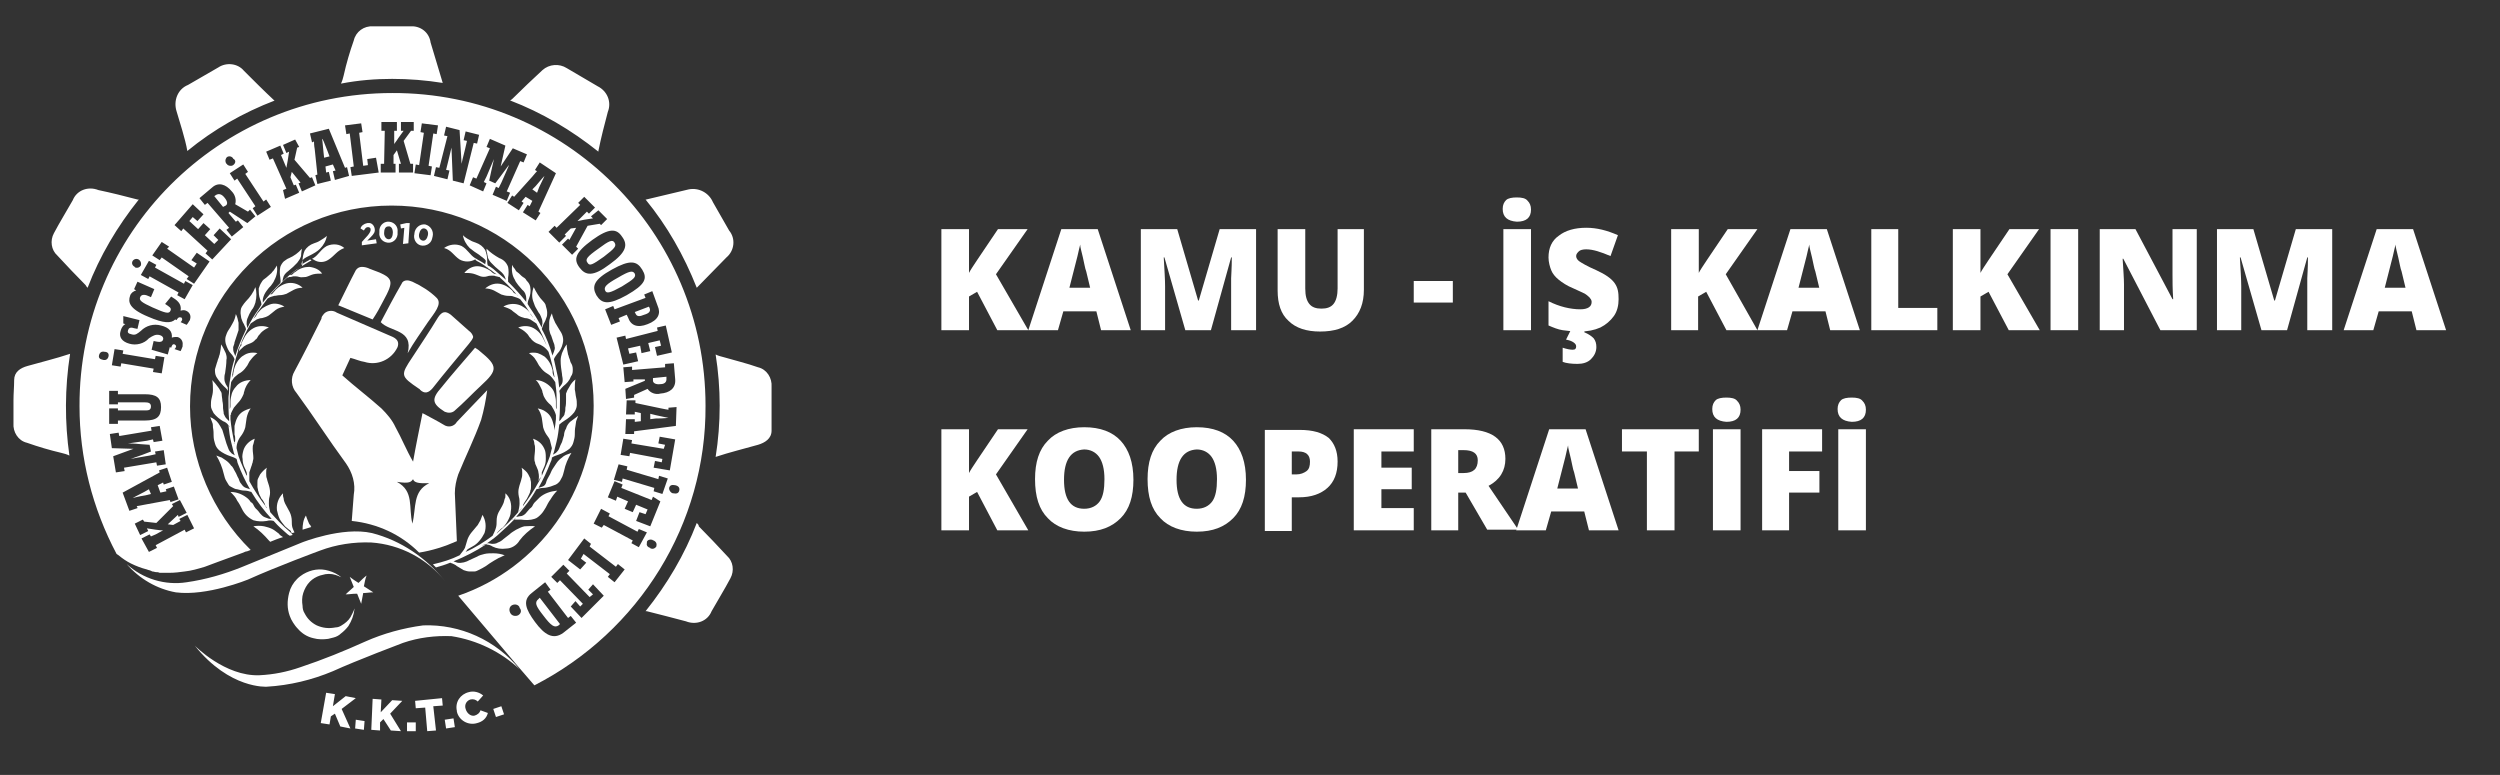 <?xml version="1.0" encoding="utf-8"?>
<!-- Generator: Adobe Illustrator 23.0.1, SVG Export Plug-In . SVG Version: 6.00 Build 0)  -->
<svg version="1.1" id="Layer_1" xmlns="http://www.w3.org/2000/svg" xmlns:xlink="http://www.w3.org/1999/xlink" x="0px" y="0px"
	 viewBox="0 0 371 115" style="enable-background:new 0 0 371 115;" xml:space="preserve">
<rect x="0" y="0" width="371" height="115" fill="#333333" stroke="none"/>
<style type="text/css">
	.st0{enable-background:new    ;}
	.st1{fill:#FFFFFF;}
	.st2{fill:none;}
	.st3{clip-path:url(#SVGID_2_);}
	.st4{clip-path:url(#SVGID_4_);}
	.st5{clip-path:url(#SVGID_6_);}
	.st6{clip-path:url(#SVGID_8_);}
	.st7{clip-path:url(#SVGID_10_);}
	.st8{clip-path:url(#SVGID_12_);}
	.st9{clip-path:url(#SVGID_14_);}
</style>
<g class="st0">
	<path class="st1" d="M152.6,49H148l-3-5.7l-1.2,0.7v5h-4.1V34h4.1v6.5c0.2-0.4,0.6-1,1.2-1.9l3.1-4.6h4.4l-4.7,6.7L152.6,49z"/>
	<path class="st1" d="M163.4,49l-0.7-2.8h-4.9L157,49h-4.4l4.9-15h5.4l4.9,15H163.4z M161.8,42.8l-0.6-2.5c-0.2-0.5-0.3-1.3-0.5-2.1
		c-0.2-0.9-0.4-1.5-0.4-1.9c-0.1,0.3-0.2,0.9-0.4,1.7c-0.2,0.8-0.6,2.4-1.2,4.7H161.8z"/>
	<path class="st1" d="M175.9,49l-3.1-10.8h-0.1c0.1,1.8,0.2,3.3,0.2,4.3V49h-3.6V34h5.4l3.1,10.6h0.1l3.1-10.6h5.4v15h-3.7v-6.6
		c0-0.3,0-0.7,0-1.1s0.1-1.4,0.1-3.1h-0.1l-3,10.8H175.9z"/>
	<path class="st1" d="M202.4,34v9c0,2-0.6,3.5-1.7,4.6c-1.1,1.1-2.7,1.6-4.8,1.6c-2,0-3.6-0.5-4.7-1.6c-1.1-1-1.6-2.5-1.6-4.5V34
		h4.1v8.8c0,1.1,0.2,1.8,0.6,2.3c0.4,0.5,1,0.7,1.8,0.7c0.8,0,1.4-0.2,1.8-0.7c0.4-0.5,0.6-1.3,0.6-2.3V34H202.4z"/>
	<path class="st1" d="M209.8,44.9v-3.2h5.8v3.2H209.8z"/>
	<path class="st1" d="M223,31c0-0.6,0.2-1,0.5-1.3c0.3-0.3,0.9-0.4,1.6-0.4s1.3,0.1,1.6,0.5c0.3,0.3,0.5,0.7,0.5,1.3
		c0,1.2-0.7,1.8-2.1,1.8C223.7,32.8,223,32.2,223,31z M223.1,49V34h4.1v15H223.1z"/>
	<path class="st1" d="M240.2,44.4c0,0.9-0.2,1.8-0.7,2.5c-0.5,0.7-1.2,1.3-2,1.7c-0.9,0.4-1.9,0.6-3.1,0.6c-1,0-1.8-0.1-2.5-0.2
		c-0.7-0.1-1.4-0.4-2.1-0.7v-3.6c0.8,0.4,1.6,0.7,2.4,0.9c0.8,0.2,1.6,0.3,2.3,0.3c0.6,0,1-0.1,1.3-0.3c0.3-0.2,0.4-0.5,0.4-0.8
		c0-0.2-0.1-0.4-0.2-0.5c-0.1-0.2-0.3-0.3-0.5-0.5c-0.2-0.2-0.9-0.5-2-1c-1-0.4-1.7-0.9-2.2-1.3c-0.5-0.4-0.9-0.9-1.1-1.4
		c-0.2-0.5-0.4-1.2-0.4-1.9c0-1.4,0.5-2.5,1.5-3.2c1-0.8,2.4-1.2,4.1-1.2c1.6,0,3.1,0.4,4.7,1.1L239,38c-1.4-0.6-2.6-1-3.6-1
		c-0.5,0-0.9,0.1-1.1,0.3c-0.2,0.2-0.4,0.4-0.4,0.7c0,0.3,0.2,0.6,0.5,0.8c0.3,0.2,1.1,0.7,2.5,1.3c1.3,0.6,2.2,1.2,2.7,1.9
		S240.2,43.4,240.2,44.4z M236.9,51.5c0,0.7-0.3,1.3-0.8,1.8s-1.2,0.7-2,0.7c-0.9,0-1.7-0.1-2.2-0.3v-2.1c0.6,0.2,1.1,0.3,1.5,0.3
		c0.4,0,0.5-0.2,0.5-0.5c0-0.2-0.1-0.4-0.4-0.6c-0.3-0.2-0.6-0.3-1.1-0.4l0.7-1.4h2.1l-0.1,0.3c0.7,0.3,1.1,0.6,1.4,0.9
		C236.8,50.6,236.9,51,236.9,51.5z"/>
	<path class="st1" d="M260.8,49h-4.6l-3-5.7l-1.2,0.7v5H248V34h4.1v6.5c0.2-0.4,0.6-1,1.2-1.9l3.1-4.6h4.4l-4.7,6.7L260.8,49z"/>
	<path class="st1" d="M271.6,49l-0.7-2.8H266l-0.8,2.8h-4.4l4.9-15h5.4l4.9,15H271.6z M270,42.8l-0.6-2.5c-0.2-0.5-0.3-1.3-0.5-2.1
		c-0.2-0.9-0.4-1.5-0.4-1.9c-0.1,0.3-0.2,0.9-0.4,1.7c-0.2,0.8-0.6,2.4-1.2,4.7H270z"/>
	<path class="st1" d="M277.7,49V34h4v11.7h5.8V49H277.7z"/>
	<path class="st1" d="M302.7,49h-4.6l-3-5.7l-1.2,0.7v5h-4.1V34h4.1v6.5c0.2-0.4,0.6-1,1.2-1.9l3.1-4.6h4.4l-4.7,6.7L302.7,49z"/>
	<path class="st1" d="M304.3,49V34h4.1v15H304.3z"/>
	<path class="st1" d="M325.9,49h-5.3l-5.5-10.6H315c0.1,1.7,0.2,2.9,0.2,3.8V49h-3.6V34h5.3l5.5,10.4h0.1c-0.1-1.5-0.1-2.7-0.1-3.6
		V34h3.6V49z"/>
	<path class="st1" d="M335.6,49l-3.1-10.8h-0.1c0.1,1.8,0.2,3.3,0.2,4.3V49h-3.6V34h5.4l3.1,10.6h0.1l3.1-10.6h5.4v15h-3.7v-6.6
		c0-0.3,0-0.7,0-1.1s0.1-1.4,0.1-3.1h-0.1l-3,10.8H335.6z"/>
	<path class="st1" d="M358.6,49l-0.7-2.8H353l-0.8,2.8h-4.4l4.9-15h5.4l4.9,15H358.6z M357,42.8l-0.6-2.5c-0.2-0.5-0.3-1.3-0.5-2.1
		c-0.2-0.9-0.4-1.5-0.4-1.9c-0.1,0.3-0.2,0.9-0.4,1.7c-0.2,0.8-0.6,2.4-1.2,4.7H357z"/>
</g>
<g class="st0">
	<path class="st1" d="M152.6,78.7H148l-3-5.7l-1.2,0.7v5h-4.1v-15h4.1v6.5c0.2-0.4,0.6-1,1.2-1.9l3.1-4.6h4.4l-4.7,6.7L152.6,78.7z"
		/>
	<path class="st1" d="M168.2,71.2c0,2.5-0.6,4.4-1.9,5.7s-3,2-5.4,2c-2.3,0-4.2-0.7-5.4-2c-1.3-1.3-1.9-3.2-1.9-5.8
		c0-2.5,0.6-4.4,1.9-5.7c1.2-1.3,3.1-2,5.4-2c2.4,0,4.2,0.7,5.4,2S168.2,68.6,168.2,71.2z M157.9,71.2c0,2.9,1,4.3,3,4.3
		c1,0,1.8-0.4,2.3-1.1s0.7-1.8,0.7-3.3c0-1.5-0.3-2.6-0.8-3.3c-0.5-0.7-1.3-1.1-2.2-1.1C158.9,66.8,157.9,68.3,157.9,71.2z"/>
	<path class="st1" d="M184.9,71.2c0,2.5-0.6,4.4-1.9,5.7s-3,2-5.4,2c-2.3,0-4.2-0.7-5.4-2c-1.3-1.3-1.9-3.2-1.9-5.8
		c0-2.5,0.6-4.4,1.9-5.7c1.2-1.3,3.1-2,5.4-2c2.4,0,4.2,0.7,5.4,2S184.9,68.6,184.9,71.2z M174.6,71.2c0,2.9,1,4.3,3,4.3
		c1,0,1.8-0.4,2.3-1.1s0.7-1.8,0.7-3.3c0-1.5-0.3-2.6-0.8-3.3c-0.5-0.7-1.3-1.1-2.2-1.1C175.6,66.8,174.6,68.3,174.6,71.2z"/>
	<path class="st1" d="M198.5,68.5c0,1.7-0.5,3-1.5,3.9c-1,0.9-2.4,1.4-4.2,1.4h-1.1v5h-4v-15h5.2c1.9,0,3.3,0.4,4.3,1.2
		C198,65.8,198.5,66.9,198.5,68.5z M191.7,70.4h0.7c0.6,0,1.1-0.2,1.5-0.5c0.4-0.3,0.5-0.8,0.5-1.4c0-1-0.6-1.5-1.7-1.5h-1V70.4z"/>
	<path class="st1" d="M209.8,78.7h-8.9v-15h8.9V67h-4.8v2.4h4.5v3.2h-4.5v2.8h4.8V78.7z"/>
	<path class="st1" d="M216.4,73.2v5.5h-4v-15h4.9c4.1,0,6.1,1.5,6.1,4.4c0,1.7-0.8,3.1-2.5,4l4.4,6.5h-4.6l-3.2-5.5H216.4z
		 M216.4,70.2h0.8c1.4,0,2.1-0.6,2.1-1.9c0-1-0.7-1.5-2.1-1.5h-0.8V70.2z"/>
	<path class="st1" d="M235.8,78.7l-0.7-2.8h-4.9l-0.8,2.8H225l4.9-15h5.4l4.9,15H235.8z M234.2,72.6l-0.6-2.5
		c-0.2-0.5-0.3-1.3-0.5-2.1c-0.2-0.9-0.4-1.5-0.4-1.9c-0.1,0.3-0.2,0.9-0.4,1.7c-0.2,0.8-0.6,2.4-1.2,4.7H234.2z"/>
	<path class="st1" d="M248.4,78.7h-4V67h-3.7v-3.3h11.4V67h-3.6V78.7z"/>
	<path class="st1" d="M254.1,60.7c0-0.6,0.2-1,0.5-1.3c0.3-0.3,0.9-0.4,1.6-0.4s1.3,0.1,1.6,0.5c0.3,0.3,0.5,0.7,0.5,1.3
		c0,1.2-0.7,1.8-2.1,1.8C254.8,62.5,254.1,61.9,254.1,60.7z M254.2,78.7v-15h4.1v15H254.2z"/>
	<path class="st1" d="M265.5,78.7h-4v-15h8.9V67h-4.9v2.9h4.5v3.2h-4.5V78.7z"/>
	<path class="st1" d="M272.7,60.7c0-0.6,0.2-1,0.5-1.3c0.3-0.3,0.9-0.4,1.6-0.4s1.3,0.1,1.6,0.5c0.3,0.3,0.5,0.7,0.5,1.3
		c0,1.2-0.7,1.8-2.1,1.8C273.4,62.5,272.7,61.9,272.7,60.7z M272.8,78.7v-15h4.1v15H272.8z"/>
</g>
<rect x="2" class="st2" width="111.9" height="111.9"/>
<g id="Mask_Group_13" transform="translate(85 86)">
	<g id="logo" transform="translate(0 2.206)">
		<g>
			<defs>
				<rect id="SVGID_1_" x="-83" y="-84.3" width="112.5" height="104.8"/>
			</defs>
			<clipPath id="SVGID_2_">
				<use xlink:href="#SVGID_1_"  style="overflow:visible;"/>
			</clipPath>
			<g id="Group_1" transform="translate(0)" class="st3">
				<path id="Path_1" class="st1" d="M18.4-10.6c-1.8,4.7-4.4,9.1-7.6,13.1c0.1,0,0.1,0,0.2,0C13,3,14.9,3.5,16.8,4
					c1.5,0.6,3.2,0,3.8-1.5c0.9-1.6,1.9-3.2,2.8-4.9c0.6-1.1,0.4-2.5-0.5-3.3c-1.4-1.5-2.8-3-4.2-4.4C18.7-10.3,18.6-10.4,18.4-10.6
					 M-74.6-35.7c-2.1,0.7-4.2,1.2-6.3,1.8c-1.1,0.3-2,0.9-2,2.1c0,1-0.1,2-0.1,3h0v1c0,0.1,0,0.2,0,0.3l0,0c0,0.7,0,1.4,0,2.1
					c-0.1,1.3,0.7,2.6,2,2.9c1.7,0.6,3.4,1.1,5.1,1.5c0.4,0.1,0.8,0.2,1.2,0.4C-75.4-25.5-75.4-30.6-74.6-35.7 M-72-45.5
					c1.8-4.7,4.4-9.1,7.6-13.1c-0.1,0-0.1,0-0.2,0c-1.9-0.5-3.9-1-5.8-1.4c-1.5-0.6-3.2,0-3.8,1.5c-0.9,1.6-1.9,3.2-2.8,4.9
					c-0.6,1.1-0.4,2.5,0.5,3.3c1.4,1.5,2.8,3,4.2,4.4C-72.2-45.7-72.1-45.6-72-45.5 M-57.2-65.8c3.9-3.2,8.3-5.7,13-7.5
					c0,0,0,0-0.1,0c-1.5-1.4-3-2.9-4.5-4.4c-0.9-1.1-2.6-1.3-3.8-0.5c-1.5,0.9-3,1.7-4.5,2.6c-1.5,0.6-2.2,2.3-1.7,3.9
					C-58.4-70.3-57.5-67.6-57.2-65.8 M-26.8-76.5c2.5,0,5,0.2,7.5,0.6c-0.6-2-1.2-4-1.8-6c-0.2-1.5-1.5-2.5-3-2.4
					c-1.8,0-3.7,0-5.5,0c-1.4-0.1-2.6,0.8-2.9,2.1c-0.6,1.7-1.1,3.4-1.5,5.2c-0.1,0.4-0.2,0.8-0.4,1.2
					C-31.8-76.3-29.3-76.5-26.8-76.5 M5.2-71.6c0.6-1.5-0.1-3.1-1.5-3.8c-1.5-0.9-3.1-1.8-4.6-2.7c-1.1-0.7-2.6-0.6-3.6,0.3
					c-1.5,1.4-3,2.8-4.4,4.2c-0.1,0.1-0.2,0.2-0.4,0.3c4.7,1.8,9.1,4.4,13.1,7.6c0,0,0-0.1,0-0.1C4.2-67.8,4.7-69.7,5.2-71.6
					 M-1.9,4.4l-3-3.9l-0.2,0.2c-0.6,0.5-0.4,1,0.7,2.4c1.2,1.6,1.7,1.9,2.3,1.5L-1.9,4.4z M-63.4-14.7l0.8-0.2l-0.3-0.7l-0.7,0.4
					c-1.2,0.6-1.7,0.9-1.7,0.9l0,0C-65.2-14.3-64.7-14.5-63.4-14.7 M-51.5-57.7c0.3-0.2,0.3-0.6-0.2-1.2c-0.4-0.5-0.8-0.6-1.2-0.4
					l-0.3,0.2l1.3,1.6L-51.5-57.7z M-36.9-64.8l0.8-0.2l-0.3-0.8c-0.5-1.3-0.7-1.8-0.8-1.8h0c0,0,0.1,0.6,0.2,1.9L-36.9-64.8z
					 M-5.3-59.6l0.3-0.8c0.6-1.2,0.8-1.7,0.8-1.7l0,0c0,0-0.4,0.4-1.3,1.5L-6-60.1L-5.3-59.6z M6.2-52.2c-0.3-0.5-0.8-0.3-2.4,0.9
					c-1.7,1.2-2,1.6-1.6,2.1c0.3,0.5,0.7,0.3,2.4-0.9C6.3-51.4,6.5-51.7,6.2-52.2 M9.2-47.6C8.9-48.1,8.4-48,6.7-47
					c-1.8,1-2.1,1.4-1.9,1.9s0.7,0.4,2.5-0.6C9.1-46.8,9.4-47.1,9.2-47.6 M11.4-42.5l-0.1-0.2l-2.1,0.8l0.1,0.2
					c0.2,0.5,0.6,0.5,1.3,0.2C11.3-41.7,11.6-42,11.4-42.5 M13.9-31.9l0-0.4l-2,0.2l0,0.4c0,0.3,0.4,0.6,1.1,0.5
					C13.6-31.2,13.9-31.5,13.9-31.9 M14.2-26.2L14.2-26.2c0,0-0.6-0.1-1.9-0.4l-0.8-0.2l0,0.8l0.8-0.1
					C13.6-26.1,14.2-26.2,14.2-26.2 M15.8-15.4c-0.1,0.4-0.4,0.5-0.9,0.4c-0.3,0-0.6-0.4-0.6-0.7c0,0,0-0.1,0-0.1
					c0.1-0.4,0.4-0.5,0.9-0.4S15.9-15.8,15.8-15.4 M15.4-27.8L15.3-25l-6.2,0.8l0,0.4l-1.3,0l0.1-2.2l1.3,0l0,0.4l0.9-0.1l0-1.2
					l-0.9-0.2l0,0.4l-1.3,0L8-28.8l1.3,0l0,0.4l3.8,0.8c0.5,0.1,1,0.2,1.1,0.2l0,0c0-0.1,0-0.2,0-0.2v-0.1L15.4-27.8z M15.2-31.9
					c0.1,1.3-0.8,2-2.2,2.1c-0.7,0.2-1.5-0.1-1.9-0.7l-2,0.9l0,0.4L7.9-29l-0.1-1.5l2.9-1.2l0-0.1l0-0.1L9-31.9l0,0.3l-1.3,0.1
					l-0.2-2.2l1.3-0.1l0,0.5l4.9-0.4l0-0.5l1.3-0.1L15.2-31.9z M14.7-35.9l-2.2,0.5l-0.3-1.3l0.9-0.2l-0.2-0.8l-1.7,0.4l0.3,1.2
					l-1.3,0.3L10-36.9l-1.8,0.4l0.2,0.8l1-0.2l0.3,1.3l-2.2,0.5l-1-4l1.3-0.3l0.1,0.5l4.7-1.2l-0.1-0.5l1.3-0.3L14.7-35.9z
					 M11.1-40.1c-1.5,0.6-2.5,0.2-2.9-1l-0.2-0.4L6.8-41L7-40.5L5.7-40l-0.9-2.3l1.2-0.5l0.2,0.5l4.6-1.7l-0.2-0.5l1.2-0.5l0.8,2.2
					C13.1-41.7,12.7-40.7,11.1-40.1 M8-44.4c-2.7,1.5-3.7,1.3-4.5,0c-0.7-1.3-0.4-2.3,2.3-3.8c2.7-1.5,3.7-1.3,4.5,0S10.8-46,8-44.4
					 M5.5-49C3-47.1,1.9-47.3,1-48.5s-0.7-2.2,1.9-4.1c2.5-1.8,3.6-1.7,4.4-0.5C8.2-51.9,8-50.8,5.5-49 M5.1-55.7l-0.9,0.9L4-55
					l-1.8,0.3l-1.7,3.1l0.3,0.3l-0.9,0.9l-1.5-1.5l0.9-0.9l0.2,0.2l1-1.8l-0.8,0.1l-0.9,0.9l0.2,0.2L-2-52.2l-1.6-1.6l0.9-0.9
					l0.3,0.3l3.5-3.4l-0.3-0.3l0.9-0.9l1.6,1.6l-0.9,0.9l-0.3-0.3l-0.5,0.5l-0.9,0.9l0,0c0.1,0,0.5-0.1,1-0.2l1.3-0.2l-0.3-0.3
					L3.8-57L5.1-55.7z M-2.5-62.5l-2.6,5.7l0.3,0.2l-0.7,1.1l-1.9-1.2l0.7-1.1l0.3,0.2l0.4-0.8l-1-0.6l-0.6,0.7l0.3,0.2l-0.7,1.1
					l-1.7-1.1l0.7-1.1l0.3,0.2L-6-62c0.3-0.4,0.7-0.8,0.7-0.8l0,0c-0.1,0-0.1-0.1-0.2-0.1L-5.6-63l0.7-1.1L-2.5-62.5z M-6.8-65.3
					l-0.5,1.2l-0.5-0.2l-2,4.5l0.5,0.2l-0.5,1.2l-2.1-0.9l0.5-1.2l0.4,0.2l0.4-0.8c0.5-1.2,1.2-2.6,1.1-2.6l0,0c0,0-0.5,0.7-1.1,1.5
					l-0.9,1.2l-0.9-0.4l0.3-1.4c0.2-0.9,0.4-1.8,0.4-1.8l0,0c0,0-0.6,1.4-1.1,2.6l-0.4,0.8l0.4,0.2l-0.5,1.2l-2-0.9l0.5-1.2l0.5,0.2
					l2-4.5l-0.5-0.2l0.5-1.2l2.3,1l-0.7,3.1l0,0l1.8-2.7L-6.8-65.3z M-13.9-68.2l-0.3,1.3l-0.5-0.1l-1.5,6l-1.6-0.4l-0.2-4.9l0,0
					c0,0-0.2,0.9-0.5,2.1l-0.3,1.2l0.5,0.1l-0.3,1.3l-2-0.5l0.3-1.3l0.5,0.1l1.2-4.7l-0.5-0.1l0.3-1.3l2,0.5l0.3,5l0,0
					c0,0,0.2-1,0.5-2.1l0.3-1.3l-0.5-0.1l0.3-1.3L-13.9-68.2z M-20-69.6l-0.2,1.3l-0.5-0.1l-0.7,4.8l0.5,0.1l-0.2,1.3l-2.4-0.3
					l0.2-1.3l0.5,0.1l0.7-4.8l-0.5-0.1l0.2-1.3L-20-69.6z M-23.6-70.1l0,1.3H-24l-1.1,1.5l1,3.4h0.4l0,1.3l-2.1,0l0-1.3h0.3l-0.6-2
					l-0.5,0.7l0,1.3h0.3l0,1.3l-2.2,0l0-1.3h0.5l0.1-4.9h-0.5l0-1.3l2.3,0l0,1.3h-0.4v0.7l0,1.3h0c0-0.1,0.3-0.4,0.6-0.9l0.8-1.1
					h-0.4l0-1.3L-23.6-70.1z M-28.8-62.6l-4,0.5l-0.2-1.3l0.5-0.1l-0.6-4.9l-0.5,0.1l-0.2-1.3l2.4-0.3l0.2,1.3l-0.5,0.1l0.6,4.9
					l0.7-0.1l-0.1-0.9l1.3-0.2L-28.8-62.6z M-33.8-63.3l0.3-0.1l0.3,1.3l-2.1,0.6l-0.3-1.3l0.4-0.1l-0.4-0.9l-1.1,0.3l0.1,0.9
					l0.4-0.1l0.3,1.3l-2,0.5l-0.3-1.3l0.3-0.1l-0.4-3.8c-0.1-0.5-0.1-1-0.1-1.1l0,0c-0.1,0-0.2,0.1-0.2,0.1l-0.1,0l-0.3-1.3l2.8-0.7
					L-33.8-63.3z M-40.6-66.4l-0.3,0.1l-0.4,1.8l2.3,2.7l0.3-0.1l0.5,1.2l-2,0.9l-0.5-1.2l0.3-0.1l-1.3-1.6l-0.2,0.8l0.5,1.2
					l0.3-0.1l0.5,1.2l-2.1,0.9L-43-60l0.5-0.2l-2-4.5l-0.5,0.2l-0.5-1.2l2.1-0.9l0.5,1.2l-0.4,0.2l0.3,0.7l0.5,1.2l0,0
					c0-0.1,0.1-0.5,0.2-1.1l0.2-1.3l-0.4,0.2l-0.5-1.2l1.8-0.8L-40.6-66.4z M-48.6-62.4l2.7,4.1l0.4-0.3l0.7,1.1l-2,1.3l-0.7-1.1
					l0.4-0.3l-2.7-4.1l-0.4,0.3l-0.7-1.1l2-1.3l0.7,1.1L-48.6-62.4z M-50.4-63.7c-0.3,0.2-0.7,0.1-0.9-0.1c0,0,0-0.1-0.1-0.1
					c-0.2-0.3-0.2-0.6,0-0.9c0,0,0.1-0.1,0.1-0.1c0.3-0.2,0.7-0.1,0.9,0.2c0,0,0,0.1,0.1,0.1C-50-64.4-50-64-50.4-63.7
					C-50.3-63.7-50.3-63.7-50.4-63.7 M-50.6-59.8c0.5,0.5,0.7,1.3,0.5,1.9l1.9,1.1l0.3-0.3l0.8,1l-1.2,1l-2.6-1.7l-0.1,0.1l-0.1,0.1
					l1.1,1.3l0.3-0.2l0.8,1l-1.7,1.4l-0.8-1l0.4-0.3l-3.2-3.7l-0.4,0.3l-0.8-1l1.9-1.6C-52.6-61.2-51.5-60.9-50.6-59.8 M-56.4-57.9
					l1.6,1.5l-0.9,1l-0.7-0.6l-0.5,0.6l1.3,1.2l0.8-0.9l1,0.9l-0.8,0.9l1.4,1.3l0.6-0.6l-0.7-0.7l0.9-1l1.7,1.6l-2.8,3l-1-0.9
					l0.3-0.4l-3.6-3.3l-0.3,0.4l-1-0.9L-56.4-57.9z M-60.2-51.3l4,2.8l0.4-0.6l-0.8-0.5l0.8-1.1l1.9,1.3l-2.3,3.3l-1.1-0.7l0.3-0.4
					l-4-2.8l-0.3,0.4l-1.1-0.7l1.4-2l1.1,0.7L-60.2-51.3z M-62.9-49.5l1.1,0.6l-0.2,0.4l4.3,2.4l0.2-0.4l1.1,0.6l-1.2,2.1l-1.1-0.6
					l0.2-0.4l-4.3-2.4l-0.2,0.4l-1.1-0.6L-62.9-49.5z M-64.1-48.8c-0.2,0.3-0.5,0.4-0.8,0.3c0,0-0.1,0-0.1-0.1
					c-0.4-0.2-0.5-0.6-0.3-0.9c0.2-0.3,0.7-0.4,1-0.1C-64.1-49.4-64-49.1-64.1-48.8 M-65.7-44.3c0.1-0.4,0.5-0.7,0.9-0.8l0,0
					l-0.3-0.2l0.5-1.1l2.5,1.1l-0.5,1.2l-0.2-0.1c-0.6-0.3-1.2-0.4-1.4,0.1c-0.2,0.5,0.3,0.8,1.8,1.5c2,0.9,2.5,1,2.7,0.5
					c0.2-0.4-0.2-0.6-0.8-1l0.9-1.1c0.8,0.5,1.6,1,1.4,2.1c0.3-0.1,0.6-0.1,0.8,0c0.5,0.2,0.8,0.7,0.6,1.3c0,0.1,0,0.1-0.1,0.2
					c-0.1,0.2-0.3,0.5-0.4,0.6l-0.9-0.4c0.1-0.1,0.2-0.2,0.2-0.3c0.1-0.1,0-0.3-0.1-0.4c0,0,0,0-0.1,0c-0.3-0.1-0.5,0.2-0.6,0.4
					l-0.2-0.1c-0.6,0.6-1.7,0.6-4-0.4C-65.9-42.4-66-43.4-65.7-44.3 M-66.7-41.3l2.4,0.6l-0.3,1.3l-0.5-0.1c-0.6-0.2-0.8,0-0.9,0.3
					c-0.1,0.3,0,0.5,0.5,0.6c0.6,0.2,0.9-0.1,1.4-0.5c0.8-0.8,1.9-1.1,3-0.8c1.2,0.3,1.7,0.9,1.6,1.8c0.3-0.1,0.5-0.1,0.8-0.1
					c0.5,0.1,0.9,0.6,0.8,1.2c0,0.1,0,0.1,0,0.2c-0.1,0.3-0.2,0.5-0.3,0.7l-0.9-0.3c0.1-0.1,0.2-0.2,0.2-0.3c0.1-0.1,0-0.3-0.2-0.4
					c0,0,0,0,0,0c-0.3-0.1-0.4,0.2-0.5,0.5l-0.2-0.1l-0.3,1.1l-2.4-0.7l0.3-1.3l0.5,0.1c0.5,0.1,0.8,0,0.9-0.3
					c0.1-0.3-0.1-0.6-0.6-0.7s-0.9,0.1-1.5,0.5c-0.7,0.8-1.9,1.1-2.9,0.8c-1.1-0.3-1.6-1-1.3-1.9c0.2-0.7,0.5-0.9,0.7-1l0,0
					l-0.3-0.1L-66.7-41.3z M-68-36.4l1.3,0.2l-0.1,0.5l4.8,0.8l0.1-0.5l1.3,0.2l-0.4,2.4l-1.3-0.2l0.1-0.5l-4.8-0.8l-0.1,0.5
					l-1.3-0.2L-68-36.4z M-68.8-30.2l1.3,0v0.5l4,0c1.7,0,2.4,0.5,2.4,1.9c0,1.4-0.6,2-2.4,2l-4,0v0.5l-1.3,0l0-2.3l1.3,0v0.3l4,0
					c0.5,0,0.9,0,0.9-0.6c0-0.5-0.4-0.6-0.9-0.6l-4,0v0.3l-1.3,0L-68.8-30.2z M-68.9-35.3c-0.1,0.4-0.4,0.6-0.8,0.5
					c-0.5-0.1-0.7-0.3-0.6-0.7c0.1-0.4,0.4-0.6,0.8-0.5C-69-36-68.8-35.7-68.9-35.3 M-68.7-23.8l1.3-0.2l0.1,0.5l4.8-0.8l-0.1-0.5
					l1.3-0.2l0.4,2.2l-1.3,0.2l-0.1-0.4l-0.9,0.2c-1.3,0.2-2.8,0.4-2.8,0.4v0c0,0,0.9,0,1.8,0.1l1.4,0.1l0.2,1l-1.3,0.5
					c-0.9,0.3-1.7,0.6-1.7,0.6v0c0,0,1.5-0.3,2.8-0.5l0.9-0.2l-0.1-0.4l1.3-0.2l0.3,2.1l-1.3,0.2l-0.1-0.5l-4.8,0.8l0.1,0.5
					l-1.3,0.2l-0.4-2.4l3-1.1v0l-3.2-0.1L-68.7-23.8z M-66.8-15.1l5.5-3l-0.1-0.3l1.2-0.4l0.7,2.1l-1.2,0.4l-0.1-0.3l-0.8,0.4
					l0.4,1.1l0.9-0.2l-0.1-0.3l1.2-0.4l0.7,1.9l-1.2,0.4l-0.1-0.3l-3.8,0.7c-0.5,0.1-1,0.2-1.1,0.2l0,0c0,0.1,0.1,0.2,0.1,0.2l0,0.1
					l-1.2,0.4L-66.8-15.1z M-65-10.5l1.2-0.6l0.2,0.3l1.8,0.2l2.5-2.5l-0.2-0.3l1.2-0.6l1,1.9l-1.2,0.6l-0.1-0.3l-1.5,1.4l0.8,0.1
					l1.1-0.6l-0.2-0.3l1.2-0.6l1,2l-1.2,0.6l-0.2-0.4l-4.3,2.3l0.2,0.4l-1.2,0.6l-1.1-2l1.2-0.6l0.2,0.3l0.7-0.3l1.1-0.6l0,0
					c-0.1,0-0.5,0-1.1-0.1l-1.3-0.2l0.2,0.4l-1.2,0.6L-65-10.5z M2.5-7.1l3.9,3l0.3-0.4l1,0.8L6.2-1.8l-1-0.8L5.5-3l-3.9-3L1.2-5.3
					l0.8,0.6L1.1-3.7l-1.8-1.4l2.4-3.2l1,0.8L2.5-7.1z M-1.4-4.4l0.9,0.9l-0.4,0.4l3.4,3.5L3,0L2.3-0.7L3-1.5l1.6,1.7L1.3,3.5
					l-1.6-1.7L0.4,1l0.7,0.8l0.4-0.4l-3.4-3.5l-0.4,0.4l-0.9-0.9L-1.4-4.4z M-3.3-0.7l-0.4,0.3l3,3.9l0.4-0.3l0.8,1l-1.9,1.5
					C-2.9,6.8-4.2,6-5.6,4.1c-1.4-1.9-1.9-3.2-0.5-4.3l2-1.6L-3.3-0.7z M-8.1,3.1c-0.4,0.2-1,0.1-1.2-0.4C-9.5,2.3-9.4,1.8-9,1.6
					c0.4-0.2,0.9-0.1,1.1,0.3c0,0,0,0.1,0,0.1C-7.6,2.3-7.6,2.8-8.1,3.1C-8,3.1-8.1,3.1-8.1,3.1 M8.7-7.6l0.2-0.4l-4.3-2.3L4.3-9.9
					l-1.2-0.6l1.1-2.2L5.5-12l-0.2,0.4l4.3,2.3l0.2-0.4L11-9.2L9.8-7L8.7-7.6z M11-7.8c0.1-0.3,0.5-0.4,0.8-0.3C11.9-8,12-8,12-8
					c0.4,0.2,0.5,0.5,0.4,0.9c-0.2,0.3-0.5,0.4-0.8,0.3c0,0-0.1,0-0.1-0.1C11.1-7,10.9-7.3,11-7.6C11-7.7,11-7.7,11-7.8 M13-13.8
					l-1.5,3.7l-2.1-0.8l0.5-1.3l0.9,0.3l0.3-0.7l-1.7-0.7l-0.5,1.1l-1.2-0.5l0.5-1.1l-1.6-0.7l-0.2,0.6l-1.2-0.5l1-2.4l1.2,0.5
					l-0.2,0.5l4.5,1.8l0.2-0.5L13-13.8z M13.7-22.2l-1-0.2l0.2-1l2.3,0.4l-0.8,4.6L12-18.8l0.2-1l1,0.2l0.1-0.5L8.5-21l-0.1,0.5
					l-1.3-0.2l0.4-2.4l1.3,0.2l-0.1,0.5l4.8,0.8L13.7-22.2z M13.3-14.9l-1.3-0.4l0.1-0.5l-4.7-1.4l-0.1,0.5L6.1-17l0.7-2.3L8.1-19
					l-0.1,0.5l4.7,1.4l0.1-0.5l1.3,0.4L13.3-14.9z M19.7-28c0-25.7-20.8-46.5-46.5-46.4c-25.7,0-46.5,20.8-46.4,46.5
					c0,7.6,1.9,15.1,5.5,21.9c0.1,0.1,0.2,0.1,0.3,0.2c0,0,0,0,0,0c0.6,0.5,1.2,0.9,1.8,1.2c0.8,0.4,1.6,0.7,2.4,0.9
					c0.2,0.1,0.4,0.1,0.6,0.2l0.2,0.1c0.2,0,0.4,0.1,0.6,0.1c0.2,0,0.3,0,0.5,0.1c0.2,0,0.3,0,0.4,0c0.3,0,0.7,0,1,0h0
					c0.8,0,1.6-0.1,2.3-0.2c1-0.1,2-0.4,3-0.7c0,0,3.2-1.2,5.7-2.1c0.4-0.2,0.2-0.1,0.6-0.2l0.5-0.2c-5.7-5.6-9-13.3-9-21.3
					c0-16.5,13.4-29.8,29.9-29.8S3.1-44.5,3.1-28C3.1-15.3-5-3.9-17,0.2l8.8,10.4l2.5,2.9C9.9,5.5,19.8-10.5,19.7-28 M22.8-50
					c1.2-1,1.4-2.8,0.4-4c-0.8-1.4-1.6-2.8-2.4-4.2c-0.6-1.4-2.1-2.2-3.6-1.9c-2.1,0.5-4.2,1-6.3,1.5c0,0-0.1,0-0.1,0
					c3.2,3.9,5.7,8.3,7.6,13.1C19.9-47,21.3-48.5,22.8-50 M29.5-28.7L29.5-28.7c0-0.7,0-1.4,0-2.1c0.1-1.3-0.7-2.6-2-2.9
					c-1.7-0.6-3.4-1-5.1-1.5c-0.4-0.1-0.8-0.2-1.2-0.4c0.8,5,0.8,10.2,0,15.2c2.1-0.7,4.2-1.2,6.3-1.8c1-0.3,2-0.9,2-2.1
					c0-1,0.1-2,0.1-3h0v-1.1C29.5-28.5,29.5-28.6,29.5-28.7"/>
			</g>
		</g>
		<g>
			<defs>
				<rect id="SVGID_3_" x="-83" y="-84.3" width="112.5" height="104.8"/>
			</defs>
			<clipPath id="SVGID_4_">
				<use xlink:href="#SVGID_3_"  style="overflow:visible;"/>
			</clipPath>
			<g id="Group_2" transform="translate(0)" class="st4">
				<path id="Path_2" class="st1" d="M-41.8-9.2l0.2,0.1l0.3-0.1c-0.1-0.2-0.2-0.4-0.3-0.7c-0.1-0.3-0.1-0.7-0.1-1
					c0-0.4-0.1-0.9-0.3-1.3c-0.2-0.4-0.5-0.9-0.7-1.3c-0.1-0.2-0.2-0.5-0.2-0.7c0-0.1-0.1-0.3-0.1-0.4c0-0.1,0-0.3,0-0.4
					c-0.7,0.7-1,1.6-0.9,2.5c0.1,0.4,0.2,0.9,0.4,1.3c0.2,0.4,0.5,0.7,0.8,1.1c0.2,0.2,0.4,0.3,0.6,0.5C-41.9-9.5-41.8-9.4-41.8-9.2
					 M-39.6-11.7c-0.4,0.6-0.5,1.4-0.5,2.1c0.4-0.1,0.9-0.3,1.3-0.4c-0.1-0.1-0.1-0.1-0.1-0.2c-0.2-0.2-0.3-0.4-0.4-0.7
					C-39.4-11.1-39.5-11.4-39.6-11.7 M-48.2-14.2c-0.7-0.6-1.6-1-2.6-1c0.4,0.4,0.8,0.8,1,1.3c0.3,0.4,0.5,0.8,0.7,1.2
					c0.2,0.4,0.4,0.7,0.7,1c0.3,0.3,0.6,0.5,1,0.7c0.7,0.2,1.3,0.2,2,0.1c0.3-0.1,0.7-0.1,1,0l-0.3-0.3l0,0c-0.2,0-0.4,0-0.6-0.1
					c-0.3-0.1-0.6-0.2-0.8-0.4c-0.2-0.2-0.4-0.4-0.6-0.7c-0.1-0.1-0.3-0.3-0.4-0.4s-0.2-0.3-0.3-0.5s-0.2-0.3-0.4-0.4
					C-47.9-13.9-48.1-14.1-48.2-14.2 M-43.6-9c-0.3-0.2-0.6-0.5-1-0.7c-0.4-0.2-0.8-0.3-1.2-0.4c-0.5-0.1-1.1-0.1-1.6,0
					c0.9,0.6,1.6,1.3,2.3,2.1l0.2,0.2c0.5-0.2,1.2-0.5,1.9-0.7C-43.3-8.7-43.5-8.8-43.6-9 M-51.5-35.8c-0.2-0.4-0.4-0.9-0.7-1.3
					c0,0.5-0.1,1-0.2,1.5c-0.1,0.2-0.1,0.4-0.2,0.6c-0.1,0.2-0.1,0.4-0.2,0.6c-0.1,0.3-0.2,0.7-0.3,1c0,0.4,0,0.7,0.2,1.1
					c0.3,0.5,0.7,1,1.1,1.4c0.2,0.2,0.5,0.4,0.6,0.7c0-0.1,0-0.2,0-0.4c0,0,0,0,0-0.1l-0.3-0.5c-0.1-0.2-0.2-0.5-0.2-0.8
					c0-0.3,0-0.5,0.1-0.8c0.1-0.7,0.2-1.4,0.2-2C-51.3-35.1-51.4-35.5-51.5-35.8 M-44.3-46.6c0.4-0.7,0.5-1.5,0.4-2.2
					c-0.1,0.2-0.3,0.4-0.4,0.6c-0.1,0.2-0.3,0.3-0.4,0.5c-0.3,0.3-0.6,0.5-0.8,0.7c-0.1,0.1-0.3,0.2-0.4,0.3
					c-0.1,0.1-0.2,0.2-0.3,0.4c-0.2,0.3-0.3,0.6-0.4,0.9c0,0.6,0,1.1,0.2,1.6c0.1,0.3,0.2,0.5,0.2,0.8c0.1-0.1,0.1-0.2,0.2-0.3
					c0,0,0,0,0,0l0-0.5c0.1-0.5,0.3-0.9,0.6-1.3c0.2-0.3,0.4-0.5,0.6-0.7C-44.6-46.1-44.4-46.3-44.3-46.6 M-40.4-48.5
					c0,0,0,0.1,0,0.1l0,0C-40.4-48.4-40.4-48.5-40.4-48.5 M-41.7-47.4L-41.7-47.4c0,0-0.1,0-0.1,0l0,0
					C-41.8-47.4-41.8-47.4-41.7-47.4 M-41.9-47.4c-0.2,0.2-0.3,0.3-0.4,0.5l0,0C-42.1-47.1-42-47.2-41.9-47.4 M-44.8-44.4
					C-44.9-44.4-44.9-44.4-44.8-44.4L-44.8-44.4l-0.4,0.6l0,0L-44.8-44.4L-44.8-44.4C-44.9-44.4-44.9-44.4-44.8-44.4 M-46.2-42.9
					c0,0.1,0,0.2,0,0.3l0,0C-46.2-42.8-46.2-42.9-46.2-42.9 M-47.6-40.6l-0.2,0.3l0,0L-47.6-40.6z M-48.4-39.6
					c0,0.2-0.1,0.4-0.1,0.6C-48.4-39.2-48.4-39.4-48.4-39.6L-48.4-39.6 M-50.1-35.3v0.7V-35.3z M-50.7-26.6L-50.7-26.6
					c0-0.2-0.1-0.3-0.1-0.5C-50.8-26.9-50.8-26.7-50.7-26.6 M-50.9-29.9L-50.9-29.9c0-0.2-0.1-0.3-0.1-0.5
					C-51-30.2-50.9-30.1-50.9-29.9 M-50.9-25.4l-0.1-0.3l0,0L-50.9-25.4z M-49.9-21.6C-49.9-21.6-49.9-21.6-49.9-21.6
					C-49.9-21.6-49.9-21.6-49.9-21.6z M-49.9-20.3c0.1,0.1,0.2,0.2,0.3,0.3C-49.7-20.1-49.8-20.2-49.9-20.3 M-48.4-17.4L-48.4-17.4
					l0.4,0.7L-48.4-17.4z M-47.9-15.8l0.3,0.3l0.3,0.3l-0.3-0.3L-47.9-15.8z M-37.5-51.3c0.5-0.5,0.9-1.2,1-1.9
					c-0.3,0.3-0.7,0.5-1,0.7c-0.3,0.2-0.6,0.3-0.9,0.4c-0.6,0.2-1.1,0.6-1.4,1.1c-0.2,0.5-0.3,1-0.3,1.5c0,0.3,0,0.5-0.1,0.8l0,0
					c-0.2,0.2-0.5,0.3-0.8,0.5c-0.7,0.5-1.4,1.1-2.1,1.8l0,0l0.1-0.5c0.1-0.5,0.4-0.8,0.8-1.1c0.2-0.2,0.5-0.4,0.7-0.6
					c0.2-0.2,0.4-0.4,0.6-0.6c0.2-0.3,0.4-0.5,0.5-0.8c0.1-0.2,0.1-0.4,0.1-0.6c0-0.2,0.1-0.5,0.1-0.7c-0.5,0.6-1.2,1.1-1.9,1.4
					c-0.3,0.1-0.5,0.3-0.8,0.5c-0.2,0.2-0.4,0.5-0.5,0.8c-0.1,0.5-0.1,1.1,0,1.6c0,0.3,0.1,0.5,0,0.8c0,0,0.1-0.1,0.1-0.1
					c0,0-0.1,0.1-0.1,0.1l0,0c-0.9,0.9-1.8,1.9-2.6,2.9c-0.1,0.1-0.1,0.2-0.2,0.3c-0.1,0.2-0.2,0.3-0.3,0.5c-0.7,1-1.3,1.9-1.8,3
					c0,0,0,0,0-0.1l-0.1-0.5c0-0.3,0-0.5,0.1-0.8c0.1-0.2,0.2-0.5,0.3-0.7c0.2-0.3,0.3-0.6,0.5-0.8c0.2-0.3,0.3-0.6,0.4-0.9
					c0.2-0.8,0.2-1.6,0-2.3c-0.3,0.8-0.8,1.5-1.4,2.1c-0.2,0.2-0.4,0.5-0.6,0.8c-0.2,0.3-0.2,0.7-0.2,1c0,0.2,0.1,0.5,0.1,0.7
					c0.1,0.3,0.2,0.6,0.4,0.9c0.1,0.3,0.3,0.5,0.3,0.8l0.1-0.2l-0.1,0.2l0,0c-0.6,1.3-1.2,2.6-1.6,4v-0.1c-0.1-0.2-0.1-0.3-0.2-0.5
					c-0.1-0.2-0.1-0.5-0.1-0.8c0.1-0.3,0.2-0.5,0.2-0.7c0.1-0.3,0.2-0.6,0.3-0.9c0.1-0.3,0.2-0.6,0.3-0.9c0-0.2,0-0.3,0-0.5
					c0-0.2,0-0.4,0-0.6c-0.1-0.5-0.2-0.9-0.4-1.3c-0.1,0.5-0.2,0.9-0.5,1.4c-0.2,0.4-0.4,0.7-0.6,1c-0.2,0.3-0.3,0.6-0.4,0.9
					c-0.1,0.3-0.1,0.7,0,1.1c0.2,0.6,0.4,1.1,0.8,1.5c0.2,0.2,0.4,0.5,0.5,0.8l0,0c-0.3,0.9-0.5,1.8-0.6,2.7
					c-0.1,0.5-0.2,1.1-0.2,1.6l0,0c0,0.1,0,0.2,0,0.4c0,0,0,0.1,0.1,0.1c0,0,0-0.1-0.1-0.1c0,0.4-0.1,0.7-0.1,1.1
					c0,1.1,0,2.1,0.1,3.2c0,0.1,0,0.2,0,0.3l0-0.1c-0.1-0.1-0.3-0.3-0.4-0.4c-0.2-0.2-0.3-0.5-0.4-0.7c0-0.3-0.1-0.6-0.1-0.8
					c0-0.3,0-0.7-0.1-1.1c0-0.3-0.1-0.7-0.1-1c0-0.2-0.1-0.4-0.2-0.5c-0.1-0.2-0.2-0.4-0.3-0.5c-0.3-0.4-0.6-0.8-0.9-1.1
					c0.1,0.5,0.1,1,0.1,1.5c0,0.4-0.1,0.8-0.2,1.2c-0.1,0.4-0.1,0.7-0.1,1.1c0,0.4,0.2,0.7,0.4,1.1c0.4,0.5,0.9,0.9,1.4,1.2
					c0.3,0.1,0.6,0.3,0.8,0.6c0.1,0.1,0.2,0.2,0.2,0.3l0,0c-0.1-0.1-0.1-0.2-0.2-0.3c0.1,0.9,0.2,1.7,0.4,2.5l0.1,0.4l0.1,0.4
					l0.2,0.8l0.2,0.5l0-0.1l-0.5-0.3c-0.2-0.2-0.4-0.4-0.5-0.7c-0.1-0.3-0.2-0.5-0.3-0.8c-0.1-0.3-0.2-0.7-0.3-1
					c-0.1-0.3-0.2-0.7-0.3-1c-0.2-0.4-0.4-0.7-0.6-1c-0.3-0.4-0.7-0.7-1.2-0.9c0.1,0.3,0.2,0.5,0.3,0.8c0.1,0.2,0.1,0.5,0.1,0.7
					c0.1,0.5,0.1,0.9,0.1,1.3c0,0.4,0.1,0.8,0.2,1.1c0.1,0.4,0.3,0.7,0.6,1c0.5,0.4,1.1,0.7,1.7,0.9c0.3,0.1,0.6,0.2,0.9,0.4
					c0.1,0.2,0.1,0.5,0.2,0.7c0.5,1.3,1.1,2.6,1.8,3.8l0,0l-0.6-0.2c-0.3-0.1-0.5-0.3-0.7-0.6c-0.2-0.2-0.3-0.5-0.4-0.8
					c-0.2-0.3-0.3-0.7-0.5-1c-0.2-0.3-0.3-0.7-0.6-0.9c-0.2-0.3-0.5-0.6-0.8-0.8c-0.2-0.1-0.4-0.3-0.6-0.4c-0.3-0.1-0.5-0.2-0.8-0.3
					c0.5,0.8,0.9,1.8,1.1,2.7c0.1,0.4,0.2,0.8,0.4,1.1c0.1,0.2,0.2,0.3,0.3,0.5c0.1,0.2,0.3,0.3,0.5,0.4c0.2,0.1,0.5,0.3,0.8,0.3
					c0.4,0.1,0.7,0.2,1.1,0.2c0.3,0,0.7,0.1,1,0.2l0,0c0.9,1.5,1.9,2.8,3.1,4.1l0.4,0.2l-0.4-0.2c0.1,0.1,0.2,0.2,0.3,0.3
					c0.1,0,0.3,0.1,0.4,0.1c-0.1-0.1-0.3-0.1-0.4-0.1c0.6,0.7,1.3,1.3,2,1.9c0.1,0.1,0.2,0.1,0.3,0.2c0.1,0,0.3-0.1,0.4-0.1
					c0,0,0,0,0,0l0,0l0,0c0-0.1,0-0.1-0.1-0.2l-0.3-0.3c-1.1-0.9-2-1.9-2.9-2.9l0,0c-0.1-0.4-0.2-0.8-0.2-1.3c0-0.3,0-0.7,0.1-1
					c0.1-0.4,0.1-0.8,0-1.3c-0.1-0.5-0.3-0.9-0.4-1.4c-0.1-0.2-0.1-0.5-0.1-0.8c0-0.3,0-0.5,0.1-0.8c-0.4,0.3-0.7,0.6-1,1
					c-0.1,0.2-0.2,0.4-0.3,0.6c-0.1,0.2-0.1,0.4-0.1,0.6c0,0.2,0,0.4,0,0.6c0,0.2,0.1,0.4,0.1,0.6c0.1,0.2,0.1,0.4,0.2,0.6
					c0.1,0.2,0.2,0.4,0.3,0.6c0.2,0.2,0.3,0.4,0.4,0.6c0.1,0.1,0.1,0.3,0.2,0.5c0.1,0.1,0.2,0.2,0.2,0.3c-0.1-0.1-0.2-0.2-0.2-0.3
					c0,0.1,0,0.1,0,0.2l0,0c0.2,0.2,0.4,0.4,0.6,0.6c-0.2-0.2-0.4-0.4-0.6-0.6l0,0c0-0.1,0-0.1,0-0.2c-0.9-1.2-1.7-2.4-2.4-3.7v0
					l0,0v0c0-0.1-0.1-0.1-0.1-0.2c0,0.1,0.1,0.1,0.1,0.2c0-0.4,0-0.9,0-1.3c0.1-0.3,0.2-0.6,0.3-0.9c0.1-0.2,0.1-0.4,0.2-0.6
					c0-0.2,0.1-0.4,0.1-0.6c0-0.5-0.1-0.9-0.1-1.4c0-0.3,0-0.5,0.1-0.7c0.1-0.3,0.1-0.5,0.2-0.8c-0.8,0.3-1.5,1-1.7,1.8
					c-0.1,0.4-0.2,0.8-0.1,1.2c0,0.4,0.1,0.9,0.3,1.3c0.1,0.2,0.2,0.4,0.3,0.7c0,0.2,0.1,0.3,0,0.5l0,0c0,0,0,0.1,0,0.1
					c0,0,0-0.1,0-0.1c-0.3-0.7-0.6-1.4-0.9-2.1c-0.1-0.3-0.2-0.5-0.3-0.8l-0.2-0.8l-0.1-0.4c0-0.7,0.3-1.4,0.8-2
					c0.2-0.3,0.4-0.7,0.5-1.1c0-0.2,0.1-0.5,0.1-0.7c0-0.2,0.1-0.5,0.1-0.7c0.1-0.5,0.3-1,0.6-1.4c-0.4,0.1-0.9,0.3-1.2,0.5
					c-0.3,0.2-0.6,0.5-0.8,0.9c-0.2,0.4-0.3,0.8-0.4,1.2c0,0.4,0,0.8,0,1.3c0.1,0.2,0.1,0.5,0.1,0.7c0,0.2,0,0.3-0.1,0.5v0v0
					c0,0,0,0.1-0.1,0.2c0,0,0-0.1,0.1-0.2l-0.1-0.3c-0.2-1-0.4-2.1-0.5-3.2c0-0.2,0-0.4,0-0.6l0,0c0.1-0.4,0.3-0.7,0.5-1.1
					c0.2-0.2,0.4-0.5,0.6-0.7c0.3-0.3,0.5-0.6,0.7-1c0.1-0.2,0.2-0.4,0.2-0.6c0.1-0.2,0.1-0.4,0.2-0.6c0.2-0.5,0.5-0.9,0.8-1.2
					c-0.8,0-1.7,0.3-2.2,1c-0.3,0.3-0.5,0.7-0.6,1c-0.1,0.4-0.2,0.8-0.2,1.2c0,0.2,0,0.5,0,0.7c0,0.2-0.1,0.3-0.1,0.4
					c0-0.6,0-1.1,0-1.7c0-0.8,0.1-1.6,0.2-2.3c0,0,0,0,0,0l0,0c0,0,0,0,0,0c0-0.3,0.1-0.5,0.1-0.8l-0.1,0.8c0.2-0.3,0.4-0.7,0.7-0.9
					c0.2-0.2,0.5-0.4,0.7-0.5c0.3-0.2,0.6-0.5,0.8-0.8c0.3-0.3,0.4-0.8,0.7-1.1c0.3-0.4,0.6-0.7,1-1c-0.4-0.1-0.9-0.1-1.3,0
					c-0.4,0.1-0.7,0.3-1,0.5c-0.6,0.5-1,1.2-1.2,2c0,0.2-0.1,0.4-0.1,0.7c-0.1,0.1-0.1,0.3-0.2,0.4c0.2-1.3,0.5-2.6,0.9-3.8l0,0l0,0
					c0-0.2,0.1-0.5,0.2-0.7l0,0c0,0,0.1-0.1,0.1-0.1c0.4-1.2,1-2.3,1.6-3.4l0,0c0.3-0.2,0.6-0.4,0.9-0.6c0.3-0.1,0.5-0.2,0.8-0.2
					c0.4-0.1,0.7-0.2,1-0.4c0.3-0.2,0.6-0.5,1-0.8c0.4-0.3,0.8-0.4,1.3-0.5c-0.6-0.4-1.5-0.6-2.2-0.3c-0.3,0.1-0.7,0.3-1,0.5
					c-0.3,0.2-0.5,0.5-0.8,0.8c-0.1,0.2-0.2,0.4-0.3,0.5c-0.1,0.1-0.2,0.2-0.3,0.3l0,0c0,0,0,0,0,0c0,0,0,0,0,0c0.3-0.5,0.6-1,1-1.5
					c0.4-0.5,0.7-1,1.1-1.5l0,0c0.3-0.2,0.6-0.3,1-0.4c0.3,0,0.5-0.1,0.8-0.1c0.4,0,0.7-0.1,1-0.2c0.4-0.2,0.7-0.4,1.1-0.6
					c0.4-0.2,0.8-0.3,1.3-0.3c-0.5-0.5-1.3-0.8-2.1-0.7c-0.7,0.1-1.4,0.5-1.9,1c-0.1,0.2-0.3,0.3-0.4,0.5c-0.1,0.1-0.2,0.2-0.4,0.2
					c-0.1,0.1-0.2,0.3-0.3,0.4c0.1-0.1,0.2-0.3,0.3-0.4l0,0c0.8-0.9,1.6-1.7,2.5-2.5l0,0c0.2-0.1,0.3-0.1,0.5-0.1
					c0.2,0,0.3-0.1,0.5-0.1c0.3,0,0.5,0,0.8,0.1c0.3,0.1,0.7,0,1,0c0.4-0.1,0.7-0.3,1.1-0.4c0.4-0.1,0.9-0.1,1.3-0.1
					c-0.4-0.6-1.1-0.9-1.9-1c-0.7,0-1.4,0.2-2,0.7c-0.2,0.1-0.3,0.2-0.5,0.4c-0.1,0.1-0.2,0.1-0.4,0.1c0.3-0.2,0.5-0.4,0.8-0.6
					c0.4-0.3,0.7-0.5,1-0.7c0.3-0.2,0.6-0.4,0.8-0.5l0.5-0.3c0.1,0,0.1-0.1,0.1-0.1l-0.2-0.1c0,0,0,0,0,0c-0.1,0.1-0.3,0.2-0.5,0.3
					c-0.2,0.1-0.5,0.3-0.8,0.5l0,0l-0.2,0.2c0,0-0.1,0.1-0.1,0.1c0,0,0.1-0.1,0.1-0.1c0.1-0.1,0.2-0.2,0.2-0.2l0,0c0,0,0,0,0,0
					l0.1-0.4c0.1-0.5,0.6-0.7,1-0.9C-38.4-50.6-37.9-50.9-37.5-51.3 M-49.3-36.8L-49.3-36.8c0,0-0.1,0.1-0.1,0.1l0,0
					c-0.1,0.2-0.1,0.5-0.2,0.7l0,0c0.2-0.3,0.5-0.5,0.8-0.8c0.3-0.2,0.5-0.3,0.8-0.4c0.3-0.1,0.7-0.3,0.9-0.6
					c0.2-0.1,0.3-0.3,0.4-0.5c0.1-0.2,0.3-0.3,0.4-0.5c0.3-0.3,0.7-0.6,1.2-0.8c-0.7-0.3-1.6-0.3-2.3,0.1c-0.7,0.4-1.2,1-1.5,1.7
					c-0.1,0.2-0.2,0.4-0.3,0.6C-49.1-37-49.2-36.9-49.3-36.8 M-36.2-49.7c0.9-0.6,1.2-1.3,2.3-1.7c-0.7-0.6-1.7-0.7-2.6-0.3
					c-0.9,0.5-1.2,1.3-2,1.8c-0.1,0-0.1,0.1-0.2,0.1l0.2,0.1C-37.8-49.2-36.9-49.2-36.2-49.7"/>
			</g>
		</g>
		<g>
			<defs>
				<rect id="SVGID_5_" x="-83" y="-84.3" width="112.5" height="104.8"/>
			</defs>
			<clipPath id="SVGID_6_">
				<use xlink:href="#SVGID_5_"  style="overflow:visible;"/>
			</clipPath>
			<g id="Group_3" transform="translate(0)" class="st5">
				<path id="Path_3" class="st1" d="M-9.8-46.4c0.1,0.1,0.2,0.2,0.2,0.2c0-0.3,0-0.5,0-0.8c0.1-0.5,0.1-1.1,0-1.6
					c-0.1-0.3-0.3-0.6-0.5-0.8c-0.2-0.2-0.5-0.4-0.8-0.5c-0.7-0.4-1.3-0.8-1.9-1.4c0,0.2,0,0.5,0.1,0.7c0,0.2,0.1,0.4,0.1,0.6
					c0.1,0.3,0.3,0.6,0.5,0.8c0.2,0.2,0.4,0.4,0.6,0.6c0.2,0.2,0.5,0.4,0.7,0.6c0.4,0.3,0.7,0.7,0.8,1.1L-9.8-46.4L-9.8-46.4
					 M-2.1-29.9L-2.1-29.9C-2-30.2-2-30.4-2-30.6l0,0C-2-30.4-2-30.2-2.1-29.9 M-2-25.4c0-0.1,0-0.2,0-0.3l0,0
					C-2-25.6-2-25.5-2-25.4 M-2.2-25.1L-2.2-25.1L-2.2-25.1L-2.2-25.1z M-2.4-31.4L-2.4-31.4C-2.4-31.4-2.4-31.4-2.4-31.4
					C-2.4-31.5-2.4-31.4-2.4-31.4l0-0.7l0,0L-2.4-31.4z M-5.3-40.2L-5.3-40.2l-0.1-0.1L-5.3-40.2z M-6.7-42.7c0-0.1-0.1-0.2-0.1-0.3
					C-6.8-42.8-6.8-42.8-6.7-42.7z M-7.7-43.9C-7.7-43.9-7.8-43.9-7.7-43.9C-7.8-43.9-7.7-43.9-7.7-43.9l-0.4-0.6l0,0L-7.7-43.9z
					 M-10.7-46.9L-10.7-46.9c-0.1-0.1-0.1-0.1-0.2-0.2C-10.8-47.1-10.8-47-10.7-46.9 M-12.6-48.4L-12.6-48.4c0-0.1-0.1-0.1-0.1-0.2
					C-12.6-48.5-12.6-48.5-12.6-48.4 M-2.8-22.3L-2.8-22.3C-2.8-22.4-2.9-22.4-2.8-22.3C-2.9-22.4-2.8-22.4-2.8-22.3z M-2.9-22.3
					L-3-22.1l0,0.2l0-0.2L-2.9-22.3z M-5.5-15.3c-0.1,0-0.1,0.1-0.2,0.1l0,0C-5.6-15.3-5.5-15.3-5.5-15.3 M-7.4-12.9
					c-0.2,0.2-0.4,0.4-0.6,0.6C-7.8-12.6-7.6-12.7-7.4-12.9z M-8.4-11.3L-8.4-11.3l-0.2,0.2L-8.4-11.3z M-12.7-7.5
					c-0.3,0.1-0.5,0.2-0.8,0.3l0,0C-13.2-7.4-12.9-7.5-12.7-7.5z M-16.1-6L-16.1-6l-0.8,0.3L-16.1-6z M-17.8-4.8
					c-0.1,0-0.2,0.1-0.3,0.1C-18-4.7-17.9-4.8-17.8-4.8L-17.8-4.8 M-18.6-4.7c0,0-0.1,0-0.1,0C-18.7-4.7-18.6-4.7-18.6-4.7 M0.2-27
					c0.2-0.3,0.4-0.7,0.4-1.1c0-0.4,0-0.7-0.1-1.1c-0.1-0.4-0.1-0.8-0.2-1.2c0-0.5,0-1,0.1-1.5c-0.4,0.3-0.7,0.7-0.9,1.1
					c-0.1,0.2-0.2,0.3-0.3,0.5c-0.1,0.2-0.1,0.3-0.2,0.5C-1-29.4-1-29.1-1-28.8c0,0.3,0,0.7-0.1,1.1c0,0.3,0,0.5-0.1,0.8
					c0,0.3-0.2,0.5-0.4,0.7C-1.7-26-1.8-25.9-2-25.7l0,0.1c0-0.1,0-0.2,0-0.3c0.1-1.1,0.1-2.1,0.1-3.2c0-0.4,0-0.7-0.1-1.1
					c0,0,0-0.1,0-0.1c0,0,0,0.1,0,0.1c0.2-0.3,0.4-0.5,0.6-0.7c0.5-0.4,0.9-0.8,1.1-1.4C0-32.7,0-33,0-33.4c0-0.4-0.1-0.7-0.3-1
					c-0.1-0.2-0.1-0.4-0.2-0.6c-0.1-0.2-0.1-0.4-0.2-0.6c-0.1-0.5-0.2-1-0.2-1.5c-0.3,0.4-0.5,0.8-0.7,1.3c-0.1,0.3-0.2,0.7-0.2,1.1
					c0,0.7,0.1,1.4,0.2,2c0,0.3,0.1,0.5,0.1,0.8c0,0.3,0,0.5-0.2,0.8L-2-30.7c0,0,0,0,0,0.1c-0.1-0.6-0.1-1.1-0.2-1.6
					c-0.2-0.9-0.4-1.8-0.6-2.7c-0.1,0.1-0.1,0.2-0.1,0.3l0,0c0-0.1,0-0.2,0.1-0.3c0-0.1,0-0.2-0.1-0.3c0,0.1,0,0.2,0.1,0.3l0,0
					c0.1-0.3,0.3-0.5,0.5-0.8c0.4-0.4,0.7-1,0.8-1.5c0.1-0.4,0.1-0.7,0-1.1C-1.6-38.7-1.8-39-2-39.3c-0.2-0.3-0.4-0.7-0.6-1
					c-0.2-0.4-0.4-0.9-0.5-1.4c-0.2,0.4-0.4,0.9-0.4,1.3c0,0.2,0,0.4,0,0.6c0,0.2,0,0.3,0,0.5c0.1,0.3,0.1,0.6,0.3,0.9
					c0.1,0.3,0.2,0.6,0.3,0.9c0.1,0.2,0.2,0.5,0.2,0.7c0.1,0.3,0,0.5-0.1,0.8c-0.1,0.2-0.1,0.3-0.2,0.5v0.1c-0.4-1.4-0.9-2.7-1.6-4
					l0,0c0.1-0.3,0.2-0.6,0.3-0.8c0.2-0.3,0.3-0.6,0.4-0.9c0.1-0.2,0.1-0.5,0.1-0.7c0-0.3-0.1-0.7-0.2-1C-4-43-4.2-43.3-4.4-43.5
					c-0.6-0.6-1-1.3-1.4-2.1c-0.3,0.8-0.3,1.6,0,2.3c0.1,0.3,0.2,0.6,0.4,0.9c0.2,0.3,0.3,0.6,0.5,0.8c0.1,0.2,0.2,0.4,0.3,0.7
					c0.1,0.2,0.1,0.5,0.1,0.7l-0.1,0.5c0,0,0,0,0,0.1l0,0c0,0.2,0.1,0.4,0.1,0.7l0,0c0-0.2-0.1-0.4-0.1-0.7c-0.5-1-1.1-2-1.8-3
					c-0.1-0.2-0.2-0.3-0.3-0.5c0-0.3,0.1-0.6,0.2-0.8c0.2-0.5,0.3-1.1,0.2-1.6c0-0.3-0.2-0.7-0.4-0.9c-0.1-0.1-0.2-0.2-0.3-0.4
					c-0.1-0.1-0.2-0.2-0.4-0.3c-0.3-0.2-0.5-0.5-0.8-0.7c-0.2-0.1-0.3-0.3-0.4-0.5c-0.2-0.2-0.3-0.4-0.4-0.6c-0.1,0.8,0,1.6,0.4,2.2
					c0.1,0.3,0.3,0.5,0.5,0.8c0.2,0.2,0.4,0.5,0.6,0.7c0.4,0.3,0.6,0.8,0.6,1.3l0,0.5c0,0,0,0,0,0c0,0.1,0.1,0.1,0.1,0.2
					c0-0.1-0.1-0.1-0.1-0.2l0,0c-0.8-1-1.7-2-2.6-2.9c0,0,0,0,0,0.1c0,0,0,0,0-0.1c-0.1-0.1-0.2-0.2-0.2-0.2
					c0.1,0.2,0.2,0.4,0.3,0.6l0,0c-0.1-0.2-0.2-0.4-0.3-0.6c-0.7-0.6-1.4-1.2-2.1-1.8c-0.3-0.2-0.5-0.4-0.8-0.5l0,0
					c-0.1-0.2-0.1-0.5-0.1-0.8c0-0.5-0.1-1-0.3-1.5c-0.3-0.5-0.8-0.9-1.4-1.1c-0.3-0.1-0.6-0.2-0.9-0.4c-0.4-0.2-0.7-0.4-1-0.7
					c0.1,0.7,0.5,1.4,1,1.9c0.5,0.4,0.9,0.7,1.4,1c0.3,0.3,0.8,0.5,1,0.9L-13-49c0,0,0,0,0,0l0,0l0.2,0.2c0.1,0.1,0.2,0.2,0.2,0.2
					c0,0-0.1-0.1-0.2-0.2c-0.1-0.1-0.2-0.2-0.2-0.2l0,0c-0.3-0.2-0.6-0.4-0.8-0.5c-0.2-0.1-0.4-0.2-0.5-0.3c0,0,0,0,0,0
					c-0.1,0-0.1-0.1-0.2-0.1c-0.8-0.5-1.1-1.3-2-1.8c-0.9-0.4-1.9-0.2-2.6,0.3c1.1,0.3,1.4,1.1,2.3,1.7c0.7,0.4,1.6,0.4,2.3,0
					c0,0,0.1,0,0.1,0.1c0.1,0.1,0.3,0.2,0.5,0.3c0.2,0.1,0.5,0.3,0.8,0.5c0.3,0.2,0.6,0.5,1,0.7c0.2,0.2,0.5,0.4,0.8,0.6
					c0,0,0.1,0,0.1,0l0,0c0,0-0.1,0-0.1,0l0,0c-0.1,0-0.3-0.1-0.4-0.1c-0.2-0.1-0.3-0.2-0.5-0.4c-0.6-0.4-1.3-0.7-2-0.7
					c-0.7,0-1.4,0.4-1.9,1c0.4,0,0.9,0,1.3,0.1c0.4,0.1,0.8,0.3,1.1,0.4c0.3,0.1,0.7,0.1,1,0c0.3-0.1,0.5-0.1,0.8-0.1
					c0.2,0,0.3,0,0.5,0.1c0.2,0,0.3,0.1,0.5,0.1c-0.2-0.2-0.3-0.3-0.5-0.4c0.2,0.1,0.3,0.3,0.5,0.4c0,0,0,0,0,0l0,0c0,0,0,0,0,0
					c0.9,0.8,1.7,1.6,2.5,2.5l0,0c0.1,0.1,0.2,0.2,0.3,0.4c-0.1-0.1-0.2-0.3-0.3-0.4c-0.1,0-0.3-0.1-0.4-0.2
					C-8.8-44.8-8.9-45-9-45.1c-0.5-0.5-1.2-0.9-1.9-1c-0.8-0.1-1.5,0.2-2.1,0.7c0.4,0,0.9,0.1,1.3,0.3c0.4,0.2,0.7,0.4,1.1,0.6
					c0.3,0.1,0.7,0.2,1,0.2c0.3,0,0.6,0,0.8,0.1c0.3,0.1,0.7,0.2,1,0.4l0,0c0.4,0.5,0.8,1,1.1,1.5c0.3,0.5,0.7,1,1,1.5
					c0,0,0.1,0,0.1,0.1l0,0c0,0-0.1,0-0.1-0.1C-5.8-41-5.9-41.1-6-41.2c-0.1-0.2-0.3-0.3-0.3-0.5c-0.2-0.3-0.5-0.6-0.8-0.8
					c-0.3-0.2-0.6-0.4-1-0.5c-0.7-0.2-1.6-0.1-2.2,0.3c0.4,0.1,0.9,0.3,1.2,0.5c0.3,0.3,0.7,0.5,1,0.8c0.3,0.2,0.6,0.3,1,0.4
					c0.3,0,0.6,0.1,0.8,0.2c0.3,0.2,0.6,0.4,0.9,0.6l0,0c0,0,0,0,0,0c0,0,0,0,0,0c0.6,1.1,1.1,2.2,1.6,3.4C-3.8-36.9-3.9-37-4-37.2
					c-0.1-0.2-0.2-0.4-0.3-0.6c-0.3-0.7-0.8-1.3-1.5-1.7c-0.7-0.4-1.6-0.4-2.3-0.1c0.4,0.2,0.8,0.4,1.2,0.8c0.2,0.2,0.3,0.3,0.4,0.5
					c0.1,0.2,0.3,0.3,0.4,0.5c0.3,0.3,0.6,0.5,0.9,0.6c0.3,0.1,0.5,0.2,0.8,0.4c0.3,0.2,0.6,0.5,0.8,0.8c0,0,0,0,0,0c0,0,0,0,0,0
					c0.4,1.2,0.7,2.5,0.9,3.8c0,0,0.1,0.1,0.1,0.1c0,0-0.1-0.1-0.1-0.1l0,0c-0.1-0.1-0.2-0.3-0.2-0.4c-0.1-0.2-0.1-0.4-0.1-0.7
					c-0.2-0.8-0.6-1.5-1.2-2c-0.3-0.2-0.7-0.4-1-0.5c-0.4-0.1-0.9-0.1-1.3,0c0.4,0.3,0.8,0.6,1,1c0.3,0.4,0.4,0.8,0.7,1.1
					c0.2,0.3,0.5,0.6,0.8,0.8c0.3,0.2,0.5,0.3,0.7,0.5c0.3,0.3,0.5,0.6,0.7,0.9l0,0c0.1,0.8,0.2,1.5,0.2,2.3c0,0.6,0,1.1,0,1.7
					c-0.1-0.1-0.1-0.3-0.1-0.4c0-0.2,0-0.5,0-0.7c0-0.4-0.1-0.8-0.2-1.2c-0.1-0.4-0.3-0.7-0.6-1c-0.6-0.6-1.4-1-2.2-1
					c0.4,0.3,0.6,0.8,0.8,1.2c0.1,0.2,0.2,0.4,0.2,0.6c0.1,0.2,0.1,0.4,0.2,0.6c0.2,0.4,0.4,0.7,0.7,1c0.2,0.2,0.5,0.4,0.6,0.7
					c0.2,0.3,0.4,0.7,0.5,1.1c0,0,0,0,0,0l0,0c0,0,0,0,0,0c0,0.2,0,0.4,0,0.6c-0.1,1.1-0.3,2.1-0.5,3.2l-0.1,0.3l0,0v0v0
					C-2.9-22.6-3-22.8-2.9-23c0-0.2,0.1-0.5,0.1-0.7c0.1-0.4,0.1-0.8,0-1.3c-0.1-0.4-0.2-0.8-0.4-1.2c-0.2-0.4-0.5-0.7-0.8-0.9
					c-0.4-0.3-0.8-0.4-1.2-0.5c0.3,0.4,0.5,0.9,0.6,1.4c0,0.2,0.1,0.5,0.1,0.7c0,0.2,0.1,0.5,0.1,0.7c0.1,0.4,0.3,0.8,0.5,1.1
					c0.2,0.3,0.4,0.5,0.5,0.8c0.1,0.4,0.2,0.8,0.3,1.2l0,0c0,0,0,0,0,0l0,0c0,0,0,0,0,0l-0.1,0.4l-0.2,0.8c-0.1,0.3-0.2,0.5-0.3,0.8
					C-4-19-4.3-18.3-4.6-17.6c0,0,0,0,0,0.1c0,0,0,0,0-0.1c0-0.2,0-0.3,0-0.5c0.1-0.2,0.2-0.5,0.3-0.7c0.2-0.4,0.3-0.8,0.3-1.3
					c0-0.4,0-0.8-0.1-1.2c-0.3-0.9-0.9-1.5-1.8-1.8c0.1,0.2,0.2,0.5,0.2,0.8c0.1,0.2,0.1,0.5,0.1,0.7c0,0.5-0.1,1-0.1,1.4
					c0,0.2,0,0.4,0.1,0.6c0,0.2,0.1,0.4,0.2,0.6c0.1,0.3,0.3,0.6,0.3,0.9c0.1,0.4,0.1,0.8,0,1.3c0.1-0.2,0.2-0.4,0.3-0.6
					C-4.8-17.3-4.9-17-5-16.9c0,0,0,0,0,0l0,0l0.4-0.7l0,0L-5-16.8l0,0v0c-0.7,1.3-1.5,2.5-2.4,3.7c0,0,0,0,0,0.1c0,0,0,0,0-0.1l0,0
					c0-0.2,0.1-0.3,0.2-0.5c0.1-0.2,0.3-0.4,0.4-0.6c0.1-0.2,0.2-0.4,0.3-0.6c0.1-0.2,0.2-0.4,0.2-0.6c0.1-0.2,0.1-0.4,0.1-0.6
					c0-0.2,0-0.4,0-0.6c0-0.2-0.1-0.4-0.1-0.6c-0.1-0.2-0.2-0.4-0.3-0.6c-0.2-0.4-0.6-0.7-1-1c0.1,0.3,0.1,0.5,0.1,0.8
					c0,0.3,0,0.5-0.1,0.8c-0.1,0.5-0.3,0.9-0.4,1.4c-0.1,0.4-0.1,0.8,0,1.3c0.1,0.3,0.1,0.7,0.1,1c0,0.4-0.1,0.8-0.2,1.3
					c0.1-0.1,0.2-0.3,0.3-0.4c-0.1,0.1-0.2,0.3-0.3,0.4c0,0,0,0,0,0c0,0,0,0,0,0c-0.9,1.1-1.9,2-2.9,2.9c-0.1,0.1-0.2,0.2-0.3,0.3
					c0,0,0,0,0,0.1c0,0,0,0,0-0.1c0.1-0.2,0.2-0.3,0.3-0.4c0.2-0.2,0.4-0.4,0.6-0.5c0.3-0.3,0.6-0.7,0.8-1.1
					c0.2-0.4,0.4-0.8,0.4-1.3C-9-13.4-9.3-14.4-10-15c0,0.1,0,0.3,0,0.4c0,0.1,0,0.3-0.1,0.4c-0.1,0.3-0.1,0.5-0.2,0.7
					c-0.2,0.5-0.5,0.9-0.7,1.3c-0.2,0.4-0.3,0.8-0.3,1.3c0,0.3,0,0.7-0.1,1c-0.1,0.4-0.3,0.8-0.5,1.2l0,0c-1.2,0.9-2.6,1.8-4,2.4
					c0,0,0,0.1,0,0.1c0,0,0-0.1,0-0.1l0,0c0.1-0.1,0.2-0.3,0.3-0.4c0.2-0.1,0.5-0.3,0.7-0.4c0.8-0.4,1.4-1.2,1.8-2
					c0.3-0.9,0.2-1.9-0.3-2.7c-0.1,0.3-0.2,0.5-0.3,0.8c-0.1,0.2-0.3,0.5-0.4,0.7c-0.2,0.2-0.3,0.4-0.5,0.6
					c-0.2,0.2-0.3,0.4-0.5,0.6c-0.3,0.4-0.5,0.8-0.6,1.2c-0.1,0.3-0.2,0.7-0.3,1c-0.2,0.4-0.5,0.7-0.8,1.1c0.1-0.1,0.3-0.1,0.4-0.2
					l-0.4,0.2c0,0,0,0,0,0l0,0c0,0,0,0,0,0c-1.2,0.6-2.5,1-3.8,1.3c0,0-0.1,0-0.1,0c0,0,0,0,0,0.1c0.1,0.1,0.3,0.3,0.4,0.4
					c0.7-0.2,1.4-0.4,2.1-0.7l0,0c0.1,0,0.2,0.1,0.3,0.1c0.2,0.1,0.5,0.2,0.7,0.4c0.3,0.2,0.7,0.4,1,0.6c0.3,0.1,0.6,0.2,0.9,0.2
					c0.2,0,0.5,0,0.7,0c0.2,0,0.4-0.1,0.6-0.2c0.4-0.2,0.8-0.4,1.1-0.6c0.4-0.3,0.7-0.5,1.2-0.8c0.2-0.1,0.5-0.3,0.7-0.4
					c0.3-0.1,0.6-0.3,0.9-0.4c-0.5-0.2-1.1-0.3-1.7-0.3c-0.4,0-0.9,0-1.3,0.1c-0.4,0.1-0.8,0.2-1.1,0.4c-0.4,0.2-0.7,0.3-1.1,0.5
					c-0.5,0.3-1.2,0.5-1.8,0.4l-0.6-0.2c0,0,0,0,0,0c1.7-0.7,3.3-1.5,4.8-2.5c0,0,0,0,0,0h0c0.1-0.1,0.2-0.1,0.3-0.2
					c-0.1,0.1-0.2,0.2-0.3,0.2c0.4,0,0.7,0.1,1,0.3c0.6,0.3,1.3,0.4,2,0.3C-9.1-6.8-8.3-7.3-7.9-8c0.6-0.8,1.4-1.5,2.3-2.1
					c-0.5-0.1-1.1,0-1.6,0C-7.6-10-8-9.8-8.4-9.6c-0.3,0.2-0.7,0.4-1,0.7c-0.3,0.2-0.6,0.5-0.9,0.7c-0.2,0.2-0.5,0.4-0.8,0.5
					c-0.3,0.2-0.6,0.2-0.9,0.2l-0.6-0.1l-0.1,0c0.7-0.5,1.4-1,2-1.6c0.7-0.6,1.3-1.2,2-1.9c-0.1,0-0.3,0.1-0.4,0.1l0,0
					c0.1-0.1,0.3-0.1,0.4-0.1c0-0.1,0.1-0.1,0.2-0.2c0,0.1-0.1,0.1-0.2,0.2c0.3,0,0.7,0,1,0c0.7,0.1,1.4,0.1,2-0.1
					c0.4-0.1,0.7-0.4,1-0.7c0.3-0.3,0.5-0.7,0.7-1c0.2-0.4,0.4-0.8,0.7-1.2c0.3-0.5,0.6-0.9,1-1.3c-1,0.1-1.9,0.4-2.6,1
					c-0.1,0.1-0.3,0.3-0.4,0.4c-0.1,0.1-0.3,0.3-0.4,0.4c-0.1,0.1-0.2,0.3-0.3,0.5s-0.3,0.3-0.4,0.4c-0.2,0.2-0.4,0.5-0.6,0.7
					c-0.2,0.2-0.5,0.4-0.8,0.4c-0.2,0-0.4,0.1-0.6,0.1l0,0c1.1-1.3,2.2-2.6,3-4.1l0,0c0.3-0.1,0.7-0.2,1-0.2c0.4,0,0.7-0.1,1.1-0.2
					c0.3-0.1,0.5-0.2,0.8-0.3c0.2-0.1,0.3-0.2,0.5-0.4c0.1-0.1,0.2-0.3,0.3-0.5c0.2-0.3,0.3-0.7,0.4-1.1c0.2-1,0.6-1.9,1.1-2.7
					c-0.3,0.1-0.5,0.2-0.8,0.3c-0.2,0.1-0.4,0.2-0.6,0.4c-0.3,0.2-0.6,0.5-0.8,0.8c-0.2,0.3-0.4,0.6-0.6,0.9c-0.2,0.3-0.3,0.7-0.5,1
					c-0.1,0.2-0.3,0.5-0.4,0.8C-4-16.3-4.2-16.1-4.5-16l-0.6,0.2l0,0c0.7-1.2,1.3-2.5,1.8-3.8c0.1-0.2,0.2-0.4,0.2-0.7
					c-0.1,0.1-0.2,0.2-0.3,0.3l0,0l0.1-0.2L-3.4-20c0.1-0.1,0.2-0.2,0.3-0.3l0,0l0-0.1l0.1-0.3l-0.1,0.3l0,0.1
					c0.3-0.2,0.6-0.3,0.9-0.4c0.6-0.2,1.2-0.5,1.7-0.9c0.3-0.3,0.5-0.6,0.6-1c0.1-0.4,0.2-0.7,0.2-1.1c0-0.4,0-0.8,0.1-1.3
					c0-0.2,0.1-0.5,0.1-0.7c0.1-0.3,0.2-0.5,0.3-0.8c-0.4,0.3-0.8,0.6-1.2,0.9c-0.3,0.3-0.5,0.6-0.6,1c-0.2,0.3-0.3,0.7-0.3,1
					c-0.1,0.3-0.2,0.7-0.3,1C-1.8-22.2-1.9-22-2-21.7c-0.1,0.3-0.3,0.5-0.5,0.7L-3-20.7l0,0.1l0.2-0.5l0.2-0.8l0.1-0.4l0.1-0.4
					c0.2-0.8,0.3-1.7,0.4-2.5l0,0c0,0-0.1,0.1-0.1,0.1c0,0,0.1-0.1,0.1-0.1l0,0c0.2-0.2,0.5-0.4,0.8-0.6C-0.7-26.1-0.2-26.5,0.2-27"
					/>
			</g>
		</g>
		<g>
			<defs>
				<rect id="SVGID_7_" x="-83" y="-84.3" width="112.5" height="104.8"/>
			</defs>
			<clipPath id="SVGID_8_">
				<use xlink:href="#SVGID_7_"  style="overflow:visible;"/>
			</clipPath>
			<g id="Group_4" transform="translate(0)" class="st6">
				<path id="Path_4" class="st1" d="M-26.1-16.7c1.9,0.3,2.1,0,2.4-0.4c0.2,0.7,1.4,0.6,2.4,0.6c-2.5,1.2-1.9,3.6-2.5,6
					C-24.4-12.9-23.5-15.3-26.1-16.7 M-26.7-38.2c-2.8-1.2-5.5-2.4-8.3-3.6c-0.7-0.5-1.7-0.3-2.1,0.4c-0.1,0.1-0.2,0.3-0.2,0.5
					c-1.3,2.6-2.6,5.2-4,7.8c-0.6,1-0.5,2.3,0.3,3.2c2.5,3.4,4.8,7,7.3,10.4c1,1.4,1.5,3.1,1.2,4.7c-0.1,1.3-0.2,2.6-0.3,3.9
					c3.8,0.4,7.3,2,10,4.7c1.9-0.3,3.8-0.9,5.6-1.7c-0.1-2.4-0.2-4.7-0.3-7.1c0-1,0.2-1.9,0.5-2.8c1.1-2.7,2.4-5.3,3.4-8.1
					c0.4-1.4,0.7-2.9,0.9-4.4c-1.7,1.8-3.1,3.2-4.5,4.7c-0.4,0.7-1.3,0.9-2,0.4c0,0,0,0,0,0c-1-0.6-2-1.1-3.1-1.7
					c-0.5,2.5-1,4.9-1.4,7.2c-1-1.7-1.7-3.5-2.6-5.1c-0.5-1.1-1.3-2-2.1-2.8c-1.9-1.7-3.9-3.2-5.8-4.9l1.2-2.6
					c0.8,0.2,1.4,0.5,2.1,0.6c1.9,0.6,4-0.3,4.9-2.2C-25.8-37.3-25.9-37.8-26.7-38.2 M-28.2-43.4c1.8-3.3,1.7-3.6-1.9-4.9
					c-0.4-0.2-0.8-0.3-1.2-0.3c-0.4,0-0.7,0.2-0.9,0.5c-0.9,1.7-1.7,3.4-2.6,5.2l5.1,2.1C-29.1-41.7-28.6-42.6-28.2-43.4
					 M-21.5-40.4c0.9-1.3,2.2-2.7,1.3-3.6c-1-1-2.3-1.8-3.6-2.4c-0.3-0.1-0.5-0.2-0.8-0.2c-0.4,0-0.7,0.2-0.8,0.5
					c-1.1,1.9-2.1,3.8-3.1,5.7c1.4,1.5,4.9,1,4,4.6C-23.6-37.4-22.5-38.9-21.5-40.4 M-15.4-37.2c0.2-0.3,0.7-0.8,0.6-1.1
					c-0.1-0.3-0.3-0.6-0.6-0.8c-0.9-0.8-1.8-1.6-2.7-2.4c-0.8-0.6-1.3-0.5-1.9,0.4c-1.2,2-2.5,3.9-3.8,5.9c-1.8,2.7-1.8,2.8,1,4.7
					c0,0,0.1,0,0.1,0.1c0.7,0.7,1.3,0.5,1.9-0.2C-19-32.9-17.2-35-15.4-37.2 M-13.8-36.1c-0.2-0.2-0.4-0.3-0.7-0.5
					c-1.7,2-3.4,3.9-5,5.9c-1.5,1.7-1.4,2.4,0.5,3.6c0.5,0.2,1,0.2,1.4-0.1c1.4-1.2,2.7-2.6,4-3.8C-11.1-33.3-11.1-33.9-13.8-36.1"
					/>
			</g>
		</g>
		<g>
			<defs>
				<rect id="SVGID_9_" x="-83" y="-84.3" width="112.5" height="104.8"/>
			</defs>
			<clipPath id="SVGID_10_">
				<use xlink:href="#SVGID_9_"  style="overflow:visible;"/>
			</clipPath>
			<g id="Group_5" transform="translate(0)" class="st7">
				<path id="Path_5" class="st1" d="M-18.9-1.9c-2.8-3.5-6.6-6.1-10.9-7.2c-4.4-1-10.4,1.4-10.4,1.4l-8.8,3.6
					c-2.7,1.1-5.5,1.9-8.3,2.3c-3.2,0.5-6.5-0.5-8.9-2.7c1.9,2.2,4.5,3.7,7.3,4.2c4.6,0.6,10.7-1.9,10.7-1.9
					c4.2-1.9,10.7-4.3,10.7-4.3c2.4-0.9,5-1.3,7.6-1.2C-25.6-7.4-21.6-5.3-18.9-1.9 M-18.6-1.6c0,0-0.1-0.1-0.3-0.3
					C-18.8-1.8-18.7-1.7-18.6-1.6 M-29.6-0.3c-0.5-0.3-0.9-0.6-1.4-0.9c0.1-0.5,0.2-1.1,0.4-1.6c0,0,0,0,0,0
					c-0.4,0.3-0.8,0.7-1.2,1.1c0,0,0,0,0,0c0,0,0,0,0,0c-0.5-0.3-0.9-0.6-1.3-0.9l0,0c0,0,0,0,0,0c0.2,0.5,0.4,1,0.6,1.5
					c0,0,0,0,0,0c-0.3,0.3-0.7,0.6-1,0.9c-0.1,0.1-0.1,0.1-0.2,0.2h0c0.5,0,1-0.1,1.6-0.1c0,0,0,0,0.1,0c0.2,0.5,0.4,1,0.6,1.5
					c0,0,0,0,0,0c0,0,0,0,0,0c0.1-0.5,0.2-1,0.3-1.6c0,0,0,0,0,0c0.5,0,1-0.1,1.4-0.1C-29.7-0.3-29.6-0.3-29.6-0.3L-29.6-0.3
					 M-34.4-2.4L-34.4-2.4 M-32.4,2.2c0,0,0-0.1,0-0.1l0,0c0,0,0,0,0,0C-32.5,2.5-32.8,3-33,3.4c-0.3,0.5-0.8,0.9-1.3,1.2
					c-0.3,0.2-0.6,0.3-0.9,0.3C-36.2,5.1-37.1,5-38,4.6c-0.8-0.4-1.4-1-1.8-1.8c-0.2-0.3-0.3-0.7-0.3-1.1c-0.1-0.6-0.1-1.3,0.1-1.9
					c0.2-0.6,0.5-1.2,1-1.7c0.4-0.4,0.9-0.7,1.5-0.9c0.3-0.1,0.5-0.1,0.8-0.2c0.7-0.1,1.3,0,2,0.3c0.1,0.1,0.3,0.1,0.4,0.2l0,0
					c-0.6-0.5-1.2-0.8-1.9-1c-1.3-0.4-2.6-0.2-3.8,0.5c-0.3,0.2-0.6,0.4-0.9,0.7c-0.6,0.6-1,1.3-1.2,2.1C-42.4,1-42.4,2.1-42,3.2
					c0.1,0.3,0.3,0.7,0.5,1c0.2,0.3,0.4,0.6,0.7,0.9c0.6,0.7,1.4,1.2,2.3,1.4c0.7,0.2,1.5,0.2,2.2,0.1c0.3-0.1,0.5-0.1,0.8-0.2
					c0.4-0.1,0.8-0.3,1.1-0.6c0.4-0.3,0.8-0.7,1.1-1.1C-32.8,3.9-32.5,3.1-32.4,2.2 M-7.9,11.1c-3.5-4.3-8.8-6.7-14.3-6.5
					c-3,0.4-5.9,1.2-8.6,2.4c-3.1,1.4-6.3,2.7-9.6,3.8c-2,0.7-4,1.1-6.1,1.2c-5.1,0.2-9.6-4.4-9.6-4.4c5.2,6.5,10.7,6.1,10.7,6.1
					c3.4-0.2,6.7-1,9.8-2.3c3.5-1.6,10.4-4.2,10.4-4.2c2.3-0.8,4.8-1.1,7.2-1C-14.2,6.8-10.7,8.5-7.9,11.1"/>
			</g>
		</g>
		<g>
			<defs>
				<rect id="SVGID_11_" x="-83" y="-84.3" width="112.5" height="104.8"/>
			</defs>
			<clipPath id="SVGID_12_">
				<use xlink:href="#SVGID_11_"  style="overflow:visible;"/>
			</clipPath>
			<g id="Group_6" transform="translate(0)" class="st8">
				<path id="Path_6" class="st1" d="M-34.3,17l2.1-1.6l-1.5-0.3l-1.9,1.5l0.3-1.8l-1.3-0.2l-0.8,4.5l1.3,0.2l0.2-1.2l0.6-0.4
					l0.8,1.9l1.5,0.3L-34.3,17z M-31,20.1l0.1-1.3l-1.3-0.2l-0.1,1.3L-31,20.1z M-27.1,17.7l1.8-1.9l-1.5-0.1l-1.7,1.8l0.1-1.9
					l-1.3-0.1l-0.2,4.6l1.3,0.1l0-1.2l0.5-0.5l1.1,1.7l1.5,0.1L-27.1,17.7z M-23.3,19l-1.3,0l0,1.3l1.3,0L-23.3,19z M-20.7,16.6
					l1.4-0.1l-0.1-1.1l-4,0.4l0.1,1.1l1.4-0.1l0.3,3.5l1.3-0.1L-20.7,16.6z M-18.8,19.9l1.3-0.2l-0.2-1.3l-1.3,0.2L-18.8,19.9z
					 M-15.9,17c-0.2-0.6,0.1-1.2,0.7-1.4c0,0,0,0,0,0c0.4-0.1,0.8,0,1.1,0.3l0.8-0.9c-0.6-0.5-1.4-0.7-2.1-0.5
					c-1.3,0.3-2.1,1.5-1.8,2.8c0,0,0,0.1,0,0.1l0,0c0.3,1.3,1.7,2.1,3,1.7c0.8-0.2,1.4-0.7,1.6-1.5l-1.1-0.4
					c-0.1,0.4-0.5,0.7-0.9,0.8C-15.1,18.1-15.7,17.7-15.9,17C-15.9,17.1-15.9,17-15.9,17L-15.9,17z M-10.2,17.8l-0.4-1.2l-1.2,0.4
					l0.4,1.2L-10.2,17.8z"/>
			</g>
		</g>
		<g>
			<defs>
				<rect id="SVGID_13_" x="-83" y="-84.3" width="112.5" height="104.8"/>
			</defs>
			<clipPath id="SVGID_14_">
				<use xlink:href="#SVGID_13_"  style="overflow:visible;"/>
			</clipPath>
			<g id="Group_7" transform="translate(0)" class="st9">
				<path id="Path_7" class="st1" d="M-31.3-51.8l2.2-0.3l-0.1-0.6l-1.3,0.2L-30-53c0.5-0.5,0.7-0.8,0.6-1.3l0,0
					c-0.1-0.5-0.5-0.9-1-0.8c0,0-0.1,0-0.1,0c-0.5,0.1-0.9,0.4-1,0.8l0.5,0.3c0.2-0.3,0.3-0.5,0.6-0.5c0.2,0,0.4,0.1,0.4,0.3
					c0,0,0,0,0,0.1c0,0.2-0.1,0.4-0.4,0.8l-0.9,1L-31.3-51.8z M-26.7-53.7c0,0.5-0.2,1-0.6,1c-0.4,0-0.7-0.4-0.7-0.9l0,0
					c0-0.6,0.2-1,0.6-1C-27-54.7-26.7-54.3-26.7-53.7z M-26-53.8L-26-53.8c0.1-0.7-0.4-1.4-1.2-1.5c-0.7-0.1-1.4,0.4-1.5,1.2
					c0,0.1,0,0.3,0,0.4l0,0c-0.1,0.7,0.4,1.4,1.2,1.5c0.7,0.1,1.4-0.4,1.5-1.2C-26-53.5-26-53.6-26-53.8 M-24.4-52.1l0.2-3l-0.5,0
					l-0.9,0.2l0.1,0.6l0.5-0.1l-0.2,2.4L-24.4-52.1z M-21.5-53.3L-21.5-53.3c-0.1,0.5-0.4,0.9-0.8,0.8c-0.4-0.1-0.6-0.5-0.5-1l0,0
					c0.1-0.5,0.4-0.9,0.8-0.8S-21.4-53.8-21.5-53.3 M-21.9-54.9c-0.8-0.1-1.5,0.5-1.6,1.3c0,0,0,0,0,0.1l0,0
					c-0.2,0.7,0.2,1.5,0.9,1.7s1.5-0.2,1.7-0.9c0-0.1,0.1-0.3,0.1-0.4l0,0C-20.6-53.9-21.1-54.7-21.9-54.9
					C-21.9-54.9-21.9-54.9-21.9-54.9"/>
			</g>
		</g>
	</g>
</g>
</svg>

